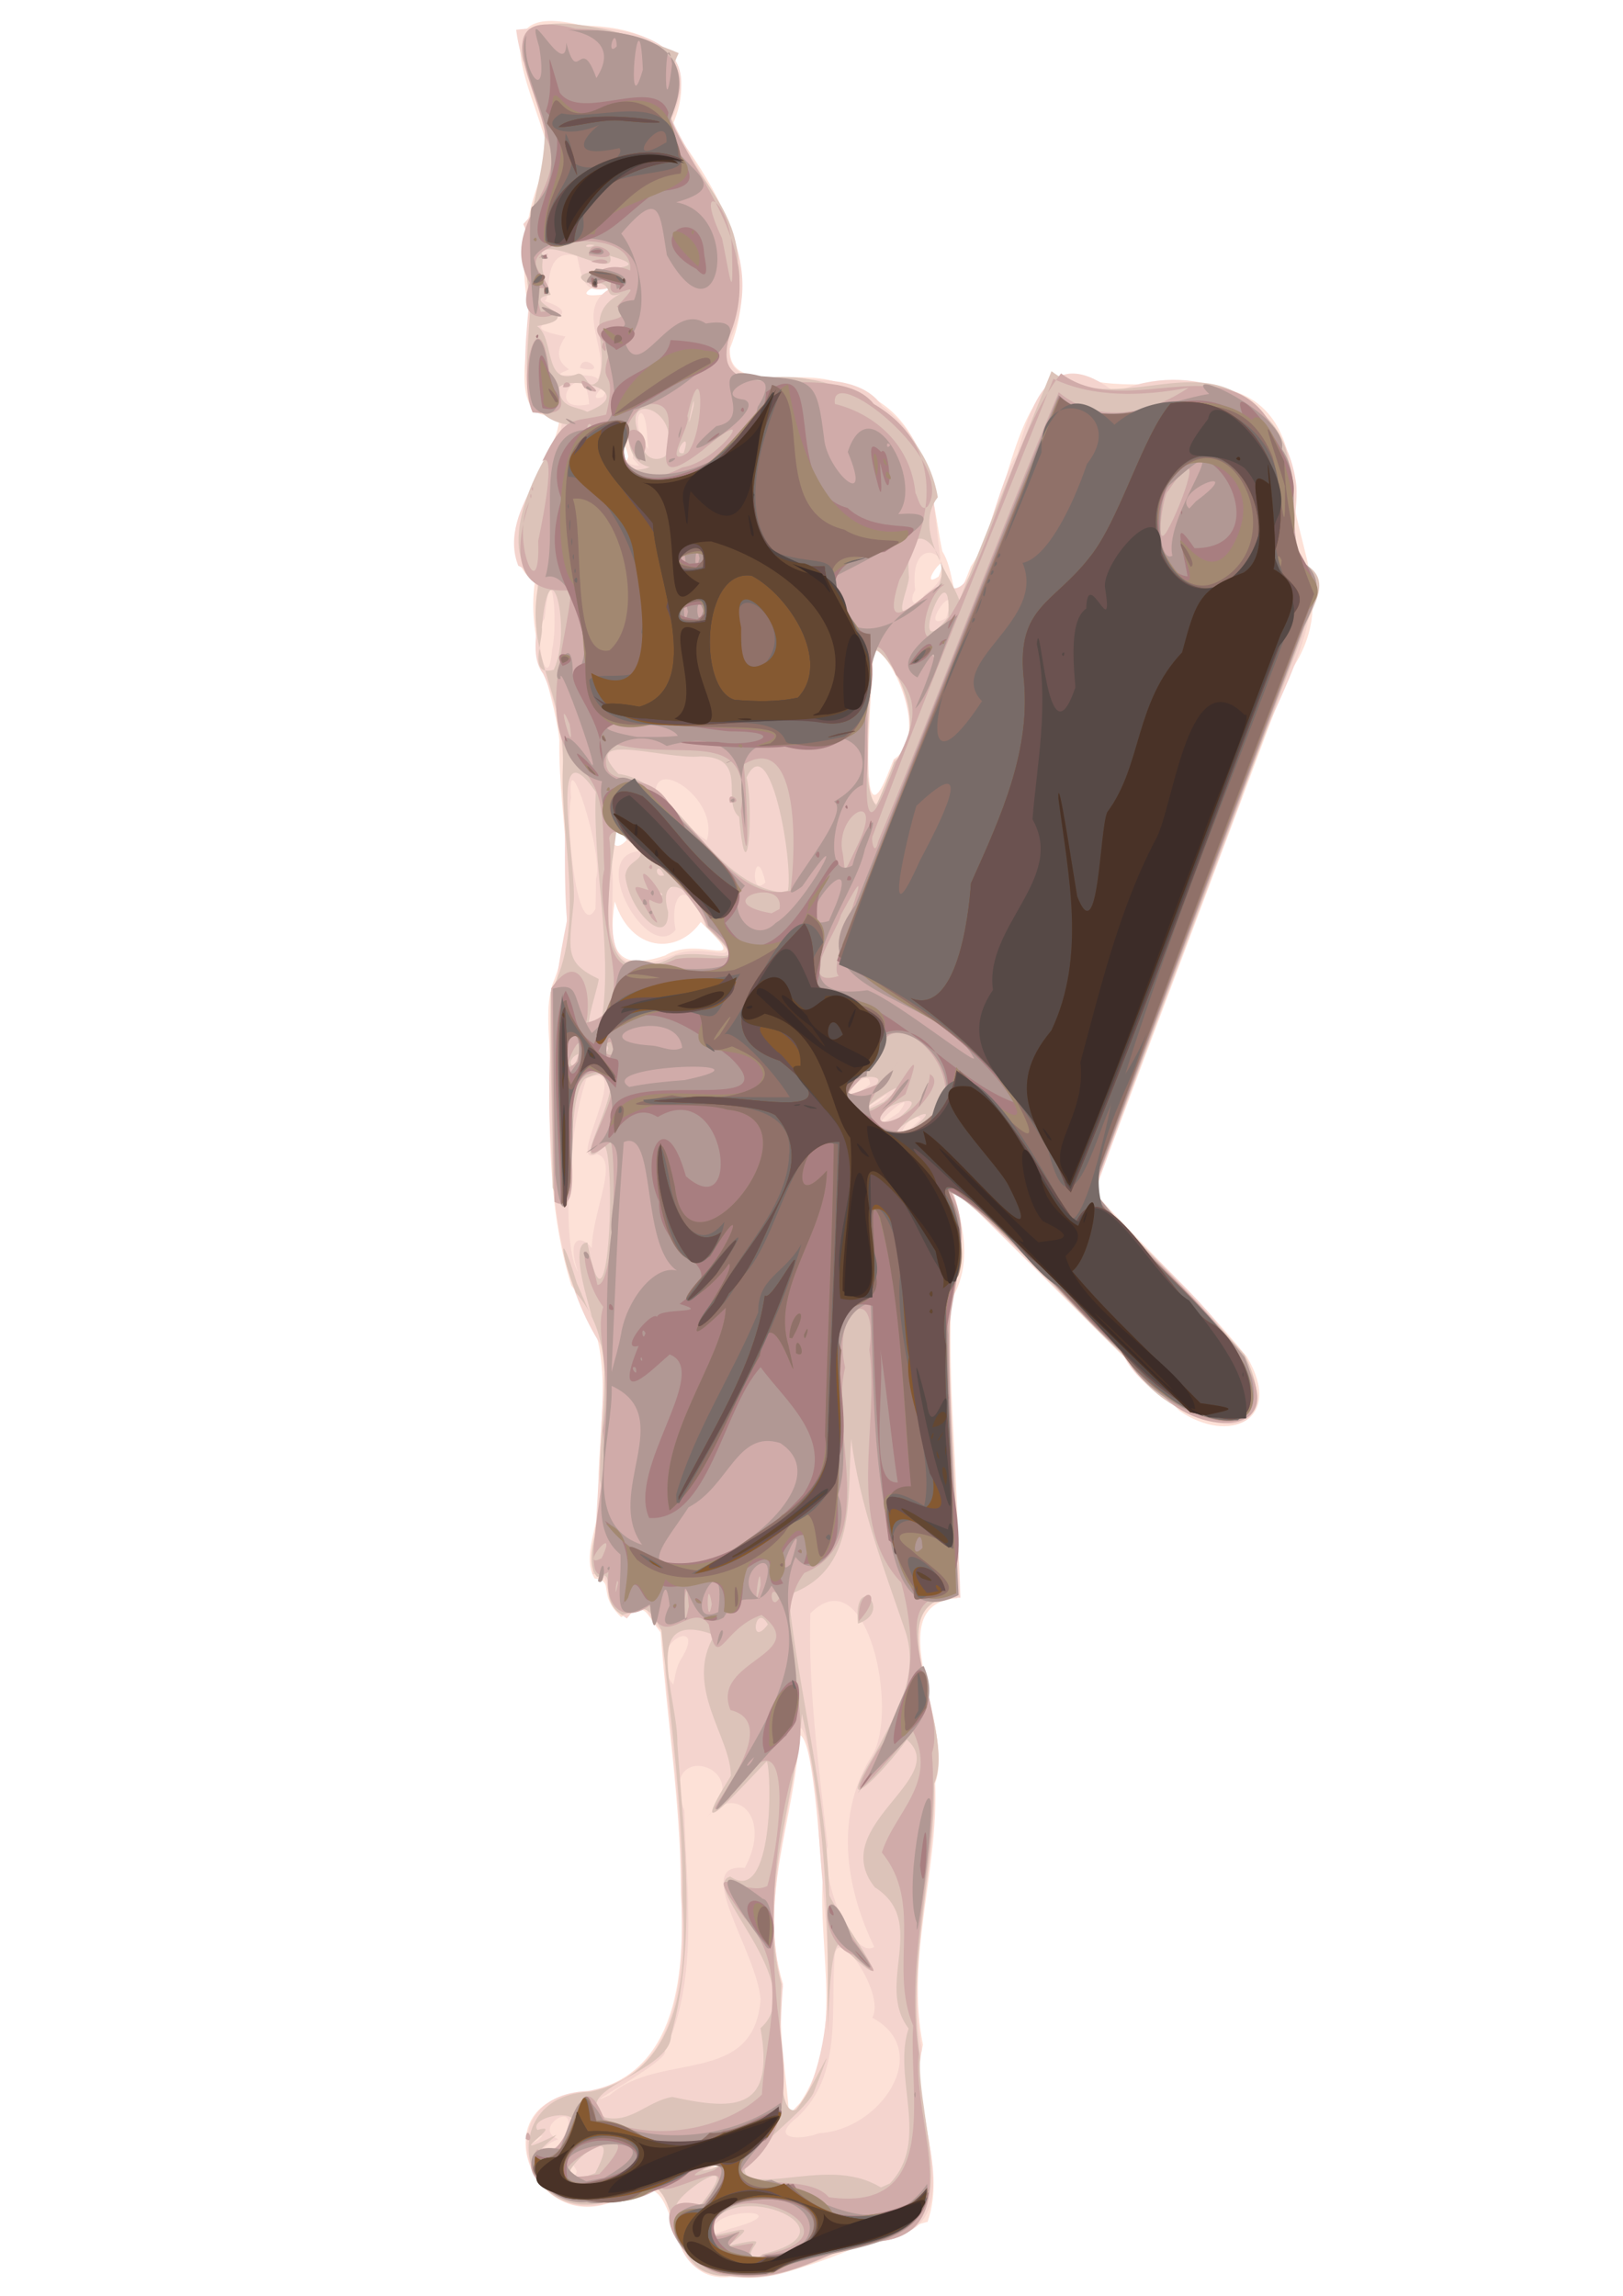 <?xml version="1.0" encoding="UTF-8" standalone="no"?>
<svg
   viewBox="0 0 261.943 370.56"
   height="370.56"
   width="261.943"
   id="svg64"
   version="1.1"
   sodipodi:docname="optPawn.svg"
   inkscape:version="1.2 (1:1.2+202206011327+fc4e4096c5)"
   xmlns:inkscape="http://www.inkscape.org/namespaces/inkscape"
   xmlns:sodipodi="http://sodipodi.sourceforge.net/DTD/sodipodi-0.dtd"
   xmlns="http://www.w3.org/2000/svg"
   xmlns:svg="http://www.w3.org/2000/svg"
   xmlns:rdf="http://www.w3.org/1999/02/22-rdf-syntax-ns#"
   xmlns:cc="http://creativecommons.org/ns#"
   xmlns:dc="http://purl.org/dc/elements/1.1/">
  <sodipodi:namedview
     pagecolor="#ffffff"
     bordercolor="#666666"
     borderopacity="1"
     objecttolerance="10"
     gridtolerance="10"
     guidetolerance="10"
     inkscape:pageopacity="0"
     inkscape:pageshadow="2"
     inkscape:window-width="1920"
     inkscape:window-height="1028"
     id="namedview33"
     showgrid="false"
     inkscape:zoom="2.2668394"
     inkscape:cx="207.11657"
     inkscape:cy="187.48571"
     inkscape:window-x="0"
     inkscape:window-y="0"
     inkscape:window-maximized="1"
     inkscape:current-layer="svg64"
     inkscape:showpageshadow="2"
     inkscape:pagecheckerboard="0"
     inkscape:deskcolor="#d1d1d1" />
  <defs
     id="defs68" />
  <g
     id="g35"
     transform="translate(-16.775,2.178)">
    <path
       style="display:inline;fill:#fde1d7;stroke-width:0.274"
       d="m 134.745,365.337 c -12.941,1.307 -6.255,-20.778 -18.58,-12.367 -13.303,6.036 -21.812,-15.635 -6.024,-17.279 16.705,-2.245 17.176,-20.46 16.533,-33.562 -0.138,-13.674 -2.299,-27.215 -3.287,-40.833 -3.049,-3.971 -1.98,-4.489 -6.362,-2.458 -4.002,-3.836 -0.863,-5.721 -4.294,-6.243 -2.519,-4.272 2,-10.537 0.639,-15.842 0.222,-11.294 2.945,-22.244 -4.377,-31.434 -3.401,-10.938 -3.582,-21.975 -3.526,-33.81 0.361,-4.799 -0.896,-10.286 0.426,-14.676 5.07,-12.183 0.901,-26.586 1.165,-39.642 -1.163,-9.341 -5.25,-15.862 -3.981,-25.32 -8.975,-7.001 4.879,-20.986 3.894,-27.29 -7.92,2.275 -5.283,-10.273 -4.547,-15.3 -2.232,-9.079 -0.827,-18.693 3.024,-25.843 -1.254,-9.171 -12.613,-25.974 5.304,-21.487 10.521,0.077 19.693,4.609 14.428,16.381 7.383,9.911 14.895,22.145 9.405,35.719 -0.438,8.131 13.336,2.09 19.251,6.5 13.002,3.585 13.17,17.359 15.022,26.258 2.492,3.836 1.121,11.693 4.604,2.44 6.279,-8.867 6.528,-29.929 16.919,-30.688 11.637,4.331 30.843,-5.208 34.577,13.933 -0.075,12.987 8.488,22.008 -0.232,34.16 -10.389,27.891 -20.946,55.72 -31.356,83.604 8.081,8.972 17.04,17.195 24.651,26.565 6.096,10.353 -2.951,14.184 -10.856,8.732 -12.605,-11.957 -24.649,-24.49 -37.165,-36.538 2.274,5.714 3.853,12.876 0.321,18.536 -0.751,16.015 1.703,32.688 0.961,48.242 -13.014,0.932 -0.286,20.591 -3.577,29.874 0.574,14.143 -4.795,28.152 -1.969,42.212 -2.417,9.603 4.059,18.822 0.751,28.563 -10.263,2.669 -20.6,9.627 -31.742,8.893 z m -1.319,-18.396 c -1.107,-0.265 -2.487,1.46 0,0 z m 12.416,-9.627 c 7.255,-10.552 2.981,-24.3 3.717,-36.288 -0.641,-6.121 -1.582,-22.801 -3.762,-23.15 -0.686,13.416 -6.851,26.802 -2.642,40.185 -1.133,6.734 0.718,15.491 0.945,21.082 l 1.742,-1.829 z m -21.729,-185.262 c 5.584,-3.487 14.48,3.119 5.759,-5.401 -3.76,5.373 -11.291,4.84 -13.875,-3.337 -1.109,7.437 -0.017,11.515 8.115,8.737 z m -6.189,-18.646 c -2.912,-7.122 -3.745,4.137 0,0 z m 43.09,-13.019 c 6.475,-4.196 -1.509,-18.989 -3.285,-17.41 -0.123,5.936 -2.93,33.577 2.679,18.92 z m 7.251,-29.507 c 2.44,-5.849 -3.796,2.558 0,0 z M 118.179,71.52 c -1.182,-4.921 -0.792,2.798 0,0 z M 114.583,45.275 c 2.939,-4.091 -8.396,1.306 -2e-5,0 z"
       id="path65"
       inkscape:connector-curvature="0" />
    <path
       style="display:inline;fill:#f4d4ce;stroke-width:0.274"
       d="m 133.44,364.957 c -12.04,0.462 -4.439,-20.818 -16.879,-12.153 -14.661,6.359 -22.016,-16.712 -4.878,-17.476 15.419,-2.721 15.592,-19.891 14.995,-32.251 0.187,-14.104 -2.266,-28.045 -3.112,-42.093 -3.01,-2.416 -2.085,-6.371 -5.623,-1.92 -5.099,-3.497 -1.396,-7.159 -5.542,-7.154 0.887,-10.973 1.344,-24.034 2.132,-35.847 -6.398,-9.099 -8.42,-21.289 -8.791,-32.561 -0.868,-12.858 -0.01,-24.988 2.547,-37.097 -1.127,-13.02 1.396,-28.629 -3.842,-39.817 -3.77,-4.937 2.954,-14.394 -4.025,-17.448 -3.659,-9.27 8.563,-18.907 6.827,-24.12 -11.121,-1.111 -1.745,-21.735 -6.023,-31.038 9.296,-9.419 0.191,-20.423 -1.144,-31.354 10.231,-1.202 32.709,-1.767 25.092,14.404 4.745,10.627 15.668,21.174 9.665,35.11 -3.336,12.847 18.088,1.805 24.349,11.279 10.602,7.743 7.334,19.781 10.448,28.963 4.831,3.403 7.461,-15.642 11.273,-21.171 2.525,-9.347 5.874,-17.829 15.833,-10.046 12.066,-5.436 26.98,0.228 29.131,14.126 0.855,4.625 -2.03,10.793 2.126,14.056 2.742,11.354 -7.958,25.078 -10.883,37.386 -7.871,21.188 -16.116,42.242 -23.686,63.539 7.774,9.944 19.203,17.567 24.92,28.745 5.885,16.603 -16.63,5.694 -20.215,-2.401 -9.43,-9.273 -18.812,-18.596 -28.216,-27.896 3.975,7.99 0.439,15.128 0.142,23.08 -0.143,14.662 1.219,29.293 1.72,43.915 -14.434,-0.553 -0.659,20.316 -4.224,29.137 0.535,14.67 -4.649,29.205 -1.993,43.788 -2.559,9.745 9.57,30.303 -7.542,30.453 -8.225,2.41 -15.446,8.138 -24.582,5.862 z m 4.937,-2.9 c -0.341,-1.081 -0.984,1.044 0,0 z m -3.664,-4.526 c 12.08,-3.204 -4.122,-3.803 -2.819,0.946 l 2.819,-0.946 z m -24.829,-9.246 c -1.963,-3.952 -1.231,3.637 0,0 z m 22.83,-0.792 c 3.246,-2.291 -4.29,1.267 0,0 z m -25.696,-3.495 c 5.144,-8.448 -5.065,-2.878 -0.134,-0.88 -2.783,0.891 -4.305,4.05 0.134,0.88 z m -3.396,-0.73 c 2.693,-2.423 -3.898,2.121 0,0 z m 45.37,-1.132 c 9.8,-0.469 18.612,-13.254 8.55,-18.647 2.306,-3.662 -6.101,-16.192 -6.103,-9.227 -0.575,8.68 1.156,18.615 -5.91,25.242 -4.915,3.838 0.67,3.756 3.463,2.633 z m -1.975,-6.209 c 6.05,-13.952 2.29,-30.186 1.781,-44.987 -0.773,-7.477 -3.185,-23.229 -3.765,-7.268 -1.869,11.49 -5.235,23.337 -1.913,34.799 -0.436,5.29 -0.931,20.311 1.625,20.219 l 1.167,-1.3 1.105,-1.464 z m -31.817,0.059 c 8.012,-7.103 23.259,-1.347 24.328,-15.442 -0.642,-7.876 -11.289,-22.167 -2.553,-21.22 4.574,-8.434 -1.675,-13.607 -6.003,-8.313 8.431,-8.153 -8.476,-12.898 -3.735,-0.928 0.239,12.82 2.452,26.823 -3.151,38.794 0.739,1.683 -15.399,10.098 -8.886,7.109 z m 42.67,-23.919 c -4.868,-10.064 -6.278,-21.502 -0.368,-30.876 4.436,-6.926 -0.709,-32.217 -9.941,-22.95 -0.381,11.802 1.373,25.099 2.797,37.497 -1.245,5.638 4.21,18.535 7.511,16.329 z M 126.697,265.602 c 4.657,-7.367 -6.571,-2.551 -1.255,4.158 0.303,-1.418 0.475,-2.873 1.255,-4.158 z m -16.623,-62.424 c -2.962,-8.41 3.959,-5.475 3.577,1.221 -4.621,-5.681 4.194,-18.962 -0.542,-20.309 -5.49,2.601 6.447,-15.837 -1.67,-12.184 -3.066,8.745 -4.037,27.042 -1.365,31.273 z M 165.38,178.44 c -1.32,-2 -5.976,5.866 0,0 z m -3.539,-1.042 c 4.228,-5.756 -8.336,5.827 0,0 z m -3.304,-1.72 c 5.172,-3.958 -6.148,3.562 0,0 z m -1.323,-2.838 c -0.069,-4.064 -7.739,5.841 0,0 z M 125.857,151.833 c 5.413,-2.017 12.569,2.987 4.762,-4.589 -3.41,-8.944 -5.838,-4.075 -4.8,0.651 -4.353,5.531 -14.314,-11.86 -5.957,-12.683 -5.352,-8.922 -4.417,-0.821 -4.212,4.502 0.14,8.23 -2.079,17.438 10.206,12.12 z m -12.903,-12.234 c 1.421,-3.137 -4.843,-23.154 -4.013,-12.996 -0.97,4.078 1.05,23.472 3.943,17.899 l 0.052,-2.239 0.018,-2.663 z m 12.669,1.136 c -1.021,-3.043 -1.704,1.987 0,0 z m 14.685,-0.49 c -1.618,-7.079 -2.824,2.888 0,0 z m -9.474,-6.769 c 2.128,-6.314 -8.184,-13.534 -8.256,-7.749 2.724,2.566 5.092,5.726 8.256,7.749 z m 30.282,-12.977 c 8.059,-4.354 -6.143,-28.89 -3.676,-12.232 -0.854,5.915 -1.512,31.408 3.676,12.232 z m -45.339,1.753 c -0.971,0.022 0.449,2.234 0,0 z m -9.894,-19.599 c 1.037,-4.377 -0.119,-16.046 -1.209,-5.007 -2.036,2.61 0.577,13.018 1.209,5.007 z m 63.602,-5.06 c 2.538,-7.77 -4.99,2.864 0,0 z m -3.481,-3.789 c 7.947,-5.27 -2.829,-11.793 -1.521,-0.711 -1.135,1.682 -0.06,3.39 1.521,0.711 z M 118.909,71.833 c 0.61,-9.946 -4.65,1.382 1.018,1.127 l -0.517,-0.573 -0.501,-0.554 z m 2.344,-3.148 c -0.338,-8.168 -3.37,-2.584 0.173,1.642 z m -9.396,-5.61 c -0.422,-8.756 -8.155,1.703 0,0 z m 2.246,-1.19 c 3.231,-5.037 -3.825,1.33 0,0 z m -0.828,-2.854 c 2.172,-4.973 -4.598,-11.966 3.023,-15.144 -5.264,2.024 -5.552,-0.853 -6.394,-4.767 -6.16,-1.622 -3.886,7.673 -5.368,7.234 9.465,3.227 -7.715,3.546 3.505,5.783 -1.664,2.428 -1.287,4.072 0.574,5.314 -4.733,1.866 3.724,0.113 4.66,1.58 z m -2.89,-1.82 c 0.338,-2.781 4.941,1.296 0,6e-6 z"
       id="path63"
       inkscape:connector-curvature="0" />
    <path
       style="display:inline;fill:#dcc3b9;stroke-width:0.274"
       d="m 134.674,365.177 c -13.492,0.778 -5.374,-21.99 -19.047,-12.221 -15.292,4.911 -19.149,-16.94 -3.589,-17.507 14.356,-2.882 15.747,-18.761 14.905,-30.783 0.116,-14.627 -1.922,-29.263 -3.425,-43.724 -2.571,-4.657 -2.604,-3.47 -6.342,-2.445 -4.118,-2.448 -0.585,-7.597 -4.009,-6.124 -2.816,-3.165 1.819,-10.428 0.465,-15.608 -0.24,-10.677 3.482,-21.721 -3.925,-30.326 -2.627,-6.681 -2.812,-11.231 0.163,-1.52 6.536,15.281 -2.817,-6.605 1.709,-6.531 3.402,18.476 4.607,-12.504 2.839,-15.557 -8.053,6.948 8.008,-16.336 -3.234,-10.897 -3.871,3.918 -0.608,29.674 -5.197,17.582 -0.039,-10.51 -0.462,-21.034 -0.34,-31.531 5.855,-10.924 1.485,-24.403 1.965,-36.337 0.57,-11.749 -6.31,-18.073 -3.881,-29.765 -7.999,-5.26 0.707,-21.325 4.855,-25.485 -9.476,-1.436 -6.161,-12.306 -6.221,-20.455 -3.336,-14.119 7.588,-24.73 -1.138,-38.293 -2.764,-11.183 19.177,-3.849 25.087,-1.252 -6.931,14.329 9.508,20.698 9.562,33.878 1.997,7.074 -8.053,20.896 5.048,18.482 11.276,-1.07 24.998,6.422 27.208,19.316 -4.109,5.258 2.155,12.773 3.481,16.653 4.941,-12.337 9.912,-24.661 14.87,-36.991 10.307,7.912 24.001,-4.111 33.29,6.272 8.485,6.05 3.543,17.712 7.485,24.812 5.227,2.793 0.574,7.614 -0.367,11.673 -11.265,29.953 -22.569,59.892 -33.784,89.864 8.202,8.69 16.691,17.124 24.533,26.143 8.5,17.059 -13.474,11.208 -18.035,1.499 -9.934,-9.049 -20.258,-21.657 -30.017,-28.531 5.227,8.011 -0.064,14.919 0.473,22.977 -0.233,14.328 1.474,28.884 1.143,42.976 -13.868,0.899 0.305,21.351 -3.673,30.303 0.013,14.742 -4.485,29.307 -2.257,44.016 -0.747,10.508 8.651,30.858 -9.688,29.947 -6.748,2.826 -13.241,6.637 -20.914,5.488 z m 5.155,-3.503 c 17.073,-3.997 -7.24,-13.519 -8.738,-2.918 4.488,-0.54 8.669,-2.751 3.158,1.591 8.549,-1.952 2.108,0.123 4.074,2.45 l 1.506,-1.123 z m -9.819,-8.152 c 9.669,-12.209 -12.934,4.755 0,0 z m 30.375,-3.265 c 6.599,-6.821 0.369,-17.173 3.034,-25.013 -5.485,-7.196 3.286,-17.234 -5.466,-22.805 -7.839,-9.896 12.464,-17.591 5.174,-23.82 -3.617,5.114 -12.256,13.912 -5.249,2.451 3.266,-6.253 7.413,-12.606 5.028,-19.93 -3.434,-10.067 -7.438,-20.436 -8.76,-31.1 -0.698,9.869 1.029,21.332 -10.146,25.185 1.756,16.232 6.148,32.136 6.624,48.547 2.726,5.439 13.222,19.071 1.601,7.815 -2.399,1.095 -1.566,26.604 -1.858,8.316 0.12,-15.221 -0.712,-30.579 -4.163,-45.437 -1.121,14.448 -7.313,29.046 -3.321,43.593 -0.168,5.49 -1.216,21.81 2.424,20.279 3.777,-5.105 7.23,-14.268 2.751,-2.653 -2.768,5.18 -20.125,15.334 -4.882,13.734 5.919,-0.643 11.068,-1.361 15.773,1.486 l 1.437,-0.647 z m -5.136,-90.369 c -0.808,-8.709 5.946,-2.001 0,0 z m -42.418,88.706 c 6.348,-11.948 -12.103,4.75 0,0 z m 18.774,-0.645 c 6.872,-2.881 -5.388,1.122 0,0 z m -26.079,-2.364 c 10.863,-8.858 -3.998,-6.641 -2.007,-3.965 5.04,-1.501 -6.907,5.626 3.087,0.78 -0.79,0.867 -5.123,3.908 -1.08,3.186 z m 19.762,-9.298 c 10.779,2.394 16.484,1.82 14.232,-11.102 8.216,-7.182 -10.188,-23.062 -4.882,-24.466 7.059,4.811 6.706,-17.031 5.884,-18.62 -4.479,4.683 -13.532,14.771 -5.794,2.375 0.042,-6.252 -7.68,-14.366 -2.638,-22.739 -12.389,-4.652 -5.803,10.391 -5.997,17.536 1.106,15.597 3.149,31.816 -1.006,47.095 -0.055,6.002 -16.919,8.704 -10.677,13.231 4.15,1.011 6.928,-2.673 10.877,-3.31 z m 15.421,-76.264 c -2.071,-3.781 -3.111,4.114 0,0 z M 163.342,180.58 c 8.962,-7.222 -6.55,1.241 0,0 z m -1.596,-2.249 c 7.836,-6.293 -8.487,-0.23 -1.738,1.217 z m -2.271,-2.683 c 7.977,-6.999 -10.177,5.391 0,0 z m -3.952,-0.93 c 9.224,-4.949 -6.089,-3.292 -1.227,0.55 z m -45.385,-6.797 c -2.434,1.064 -0.756,3.61 0,0 z m 4.787,-0.936 c -0.437,-1.471 -0.383,1.872 0,0 z m -0.981,-5.045 c 1.712,-11.118 -1.561,-24.506 -1.01,-36.292 -8.062,-11.605 -2.887,12.716 -3.592,18.093 -0.79,7.631 -1.379,9.518 4.063,12.095 -0.045,1.514 -3.925,12.066 0.539,6.104 z m 11.865,-9.86 c 5.986,-1.277 13.034,2.985 5,-4.635 -2.362,-7.324 -8.025,-8.862 -6.198,-2.411 0.069,5.896 -6.237,0.162 -6.926,-5.852 0.421,-3.691 6.152,-1.683 -1.37,-8.172 0.032,3.976 -6.675,29.871 9.494,21.069 z m -2.107,-9.847 c -0.64,-0.942 -0.79,0.523 0,0 z m 20.247,-0.665 c 0.857,-4.695 -2.876,-26.343 -6.681,-18.257 1.235,5.496 0.025,20.053 -1.21,6.345 -2.978,-2.49 1.773,-9.672 -6.227,-9.738 -5.611,0.603 -19.97,-4.358 -13.261,2.826 9.399,1.072 14.897,17.646 26.198,19.095 l 1.18,-0.27 z m -19.973,-2.457 c -1.285,-2.748 -1.854,0.577 0,0 z m 37.113,-18.219 c 6.011,-5.8 0.025,-17.026 -3.577,-18.616 0.219,7.627 -2.416,21.769 0.675,25.569 1.046,-2.284 1.96,-4.625 2.902,-6.953 z m -54.942,-14.969 c 3.038,-6.346 -0.619,-21.167 -1.911,-6.851 0.23,1.981 -2.34,8.079 1.911,6.851 z m 63.686,-8.5 c 0.674,-12.345 -7.256,9.069 0,0 z m -5.27,-2.147 c 10.491,-3.424 -2.127,-18.795 -1.114,-4.603 0.391,1.375 -3.311,8.665 1.114,4.603 z M 121.632,73.199 c -5.616,-1.18 -2.236,-11.648 -4.465,-0.922 0.734,1.677 3.062,1.527 4.465,0.922 z m 2.517,-1.739 c 3.394,-7.81 -8.566,-11.416 -3.592,-2.101 -0.111,2.176 1.898,3.194 3.592,2.101 z m 2.968,-0.512 c 1.476,-4.453 -2.276,0.529 0,0 z M 128.72,63.36 c 0.389,-3.736 -1.802,7.312 0,0 z m -17.177,0.94 c 8.391,-3.243 -2.403,-5.978 -4.545,-3.989 0.116,3.522 2.699,3.003 4.545,3.989 z m 1.745,-4.969 c 2.436,-5.964 -3.551,-11.338 5.036,-14.739 -5.466,2.743 -1.142,-1.829 -6.799,-1.081 -5.445,-2.959 13.886,-1.57 3.68,-4.385 1.325,4.022 -9.252,-2.92 -11.011,-0.581 0.56,2.724 -0.787,1.233 1.455,6.858 -5.879,0.95 6.754,3.583 -2.207,5.041 2.939,1.999 0.951,9.983 6.589,7.706 1.509,-0.222 1.423,3.046 3.256,1.181 z m -0.556,-21.922 c -1.811,-0.464 -1.814,0.808 0,0 z"
       id="path61"
       inkscape:connector-curvature="0" />
    <path
       style="display:inline;fill:#d0aba9;stroke-width:0.274"
       d="m 135.055,365.088 c -8.195,0.277 -15.69,-14.303 -4.963,-11.318 8.786,-10.385 -6.787,-0.323 -6.617,-3.101 -6.647,5.679 -25.539,1.292 -19.984,-5.912 6.098,3.474 6.119,-16.446 10.806,-4.917 8.022,3.902 19.723,1.625 25.447,-3.939 0.485,-9.531 4.894,-20.154 -2.795,-28.517 -7.82,-10.562 -0.169,-3.087 3.676,-5.15 2.502,-9.15 4.405,-30.819 -6.251,-14.039 -8.459,7.184 10.591,-11.826 0.298,-14.351 -3.341,-8.088 13.38,-8.894 5.02,-15.351 -6.471,2.182 -7.01,9.552 -8.533,1.529 -2.794,-4.026 -7.548,4.923 -9.487,-3.094 -3.665,2.767 -7.478,1.015 -6.689,-5.368 -5.562,3.532 0.404,-15.12 -0.924,-22.768 1.68,-9.447 -1.336,-15.659 0.078,-20.019 -4.116,-5.437 -3.584,-15.058 -0.944,-3.563 2.679,0.24 3.146,-19.038 2.177,-23.098 -10.143,8.323 8.103,-14.89 -3.933,-10.835 -5.773,3.693 1.065,23.712 -5.169,20.549 -0.292,-11.483 -0.426,-22.97 -0.52,-34.456 4.285,-6.369 6.752,-0.192 5.633,5.532 9.331,-1.83 0.851,-16.541 2.937,-24.769 -0.373,-5.742 0.481,-11.801 -3.293,-15.831 -8.261,-6.981 -2.751,-20.129 -2.083,-29.218 -9.891,0.824 -8.938,-7.552 -6.748,-14.217 -3.097,5.806 1.845,17.787 1.441,6.272 1.809,-8.552 2.341,-14.333 0.654,-12.857 3.855,-7.879 4.789,-6.137 10.311,-7.533 2.043,-8.478 -1.645,-3.747 0.743,-10.597 -6.958,-6.36 5.105,-3.316 1.003,-6.856 6.063,-6.399 -2.557,1.196 -0.805,-4.492 -7.512,3.455 -2.434,-3.898 2.937,-1.317 0.684,-7.493 -19.026,-5.142 -14.594,0.358 4.209,6.387 -2.272,-1.727 0.17,6.305 6.813,-0.593 -5.104,4.355 -1.776,-4.696 -5.356,-9.366 6.804,-15.542 2.585,-23.537 -1.069,-7.774 -10.367,-21.388 4.788,-17.458 9.043,0.222 21.143,2.636 15.267,14.442 4.676,10.614 15.165,21.25 9.674,34.895 -4.382,13.432 16.905,3.266 23.2,11.227 11.671,6.904 9.63,18.63 4.145,28.382 -3.777,11.74 5.343,0.227 7.263,0.785 -3.823,2.137 -5.061,14.553 1.128,4.741 7.2,-11.962 10.036,-28.906 17.692,-38.835 10.924,8.239 28.569,-6.176 35.139,10.854 3.634,8.491 1.165,18.961 5.738,25.511 -11.755,32.024 -24.188,63.802 -35.759,95.891 7.823,9.527 18.325,17.405 24.779,27.722 7.413,12.967 -10.433,11.105 -14.678,3.224 -11.305,-10.461 -22.507,-23.181 -33.718,-32.439 4.953,7.647 0.938,15.757 0.427,23.709 0.044,14.25 1.033,28.484 1.413,42.696 -13.761,-0.791 -1.51,17.632 -4.173,25.516 1.244,16.283 -4.56,32.319 -2.117,48.52 -1.332,10.661 9.283,31.455 -9.593,30.33 -6.568,2.773 -12.952,6.584 -20.427,5.46 z m 4.966,-3.303 c 18.123,-3.414 -7.09,-15.027 -9.098,-2.988 5.178,0.189 6.838,-2.604 3.362,1.722 6.388,-0.777 3.446,-1.368 3.124,2.318 l 0.768,0.059 1.843,-1.111 z m 10.523,-9.307 c 18.147,2.523 12.836,-16.788 13.61,-27.69 -3.956,-9.442 1.735,-19.707 -5.056,-27.952 2.16,-6.669 9.059,-11.18 5.032,-19.587 -4.18,4.759 -13.199,16.02 -5.767,3.282 6.106,-8.135 6.438,-17.743 3.857,-27.275 -9.062,-9.572 -3.446,-25.409 -5.135,-37.557 1.566,-11.166 -6.101,-6.916 -3.916,2.874 -2.541,10.332 5.558,28.252 -6.595,33.148 -6.456,8.583 2.672,21.962 -1.996,32.556 -3.251,12.426 -3.524,25.115 -2.345,37.655 1.203,9.669 2.992,20.095 -5.574,26.212 -0.271,3.301 10.559,0.401 13.887,4.335 z m 3.972,-39.11 c -6.209,-1.934 -4.753,-14.727 -0.897,-3.871 1.935,3.007 7.719,10.387 0.897,3.871 z m 0.87,-53.888 c -0.355,-6.158 4.709,-5.098 0,0 z m -41.889,89.258 c 11.998,-12.816 -16.665,3.106 0,0 z m 18.548,-0.627 c 6.443,-4.694 -9.589,3.347 0,0 z m -4.098,-90.999 c -0.54,-8.232 -1.338,6.967 0,0 z m 3.71,-0.365 c -0.91,-5.439 -0.847,4.71 0,0 z m 10.971,-1.113 c -1.96,-3.022 -1.535,2.832 0,0 z m -3.1,-1.942 c -0.022,-5.322 -1.447,6.353 0,0 z m -22.996,-0.39 c -0.239,-1.638 -0.778,3.972 0,0 z m -2.649,-3.977 c 3.012,-6.385 -4.07,2.158 0,0 z m 50.315,-69.222 c 12.124,-3.905 -0.272,-20.07 -4.807,-14.395 -0.53,5.747 -12.263,11.788 -0.416,6.904 9.293,-11.45 -9.427,10.763 1.15,2.745 2.932,-3.969 6.017,-9.98 2.787,-0.913 -10.9,7.353 3.448,5.168 3.942,-3.243 4.232,2.294 -12.142,13.399 -2.656,8.901 z m -54.278,-10.987 c 2.075,-8.369 -4.066,4.252 0,0 z m 5.415,-3.134 c -3.473,0.842 1.817,4.296 0,0 z m 36.834,-10.631 c -2.426,-1.549 7.9,-23.966 0.318,-9.843 -0.425,2.335 -7.448,12.036 -0.318,9.843 z m -26.287,-2.742 c 6.007,-0.945 13.082,2.244 5.173,-5.149 -2.316,-5.061 -14.89,-19.187 -15.962,-14.375 1.354,8.266 -5,26.552 10.789,19.524 z m -3.896,-6.563 c -3.122,-5.342 -3.725,-5.613 -0.538,-4.542 -3.866,-7.996 6.511,5.043 0.167,1.535 -0.636,0.875 2.711,5.415 0.371,3.008 z m -0.477,-8.201 c 0.52,-1.381 0.852,0.995 0,0 z m 21.079,6.702 c 0.918,-5.49 -11.862,-1.152 -1.287,0.693 z m 1.771,-2.95 c 0.882,-6.321 1.54,-25.877 -7.564,-20.389 0.621,5.303 1.08,21.69 -0.436,7.512 2.008,-14.246 -10.179,-7.62 -21.207,-11.051 -3.078,9.742 6.84,2.298 10.334,11.369 5.675,4.245 10.777,14.388 18.873,12.559 z M 134.583,127.36 c -0.653,-2.261 2.645,0.159 0,0 z m 20.423,7.244 c 4.717,-9.446 -3,-5.929 -2.358,0.242 0.768,3.427 -0.265,5.271 2.358,-0.242 z m 3.493,-0.958 c 10.007,-24.042 19.041,-48.532 29.148,-72.499 6.595,5.463 14.973,3.294 20.959,-0.747 -7.509,1.425 -15.377,1.629 -21.817,-1.434 -9.793,24.531 -19.921,48.966 -29.14,73.709 -0.392,0.441 0.246,3.73 0.851,0.971 z m 2.925,-12.861 c 2.454,-4.802 4.418,-9.613 -0.029,-14.025 -6.327,-14.693 -4.095,11.055 -4.722,16.285 -0.32,11.601 2.539,3.36 4.751,-2.26 z m -52.713,-6.079 c -2.575,-6.082 1.124,7.054 0,0 z m 59.152,-11.332 c -0.952,-0.473 -0.453,1.281 0,0 z m 37.388,-20.059 c 2.252,-3.968 6.59,-15.959 0.01,-6.181 -0.723,0.289 -2.264,10.348 -0.01,6.181 z M 166.523,79.526 c 4.69,-7.449 -15.949,-23.5 -15,-16.506 6.426,1.599 12.275,6.59 13.009,14.452 0.304,0.186 0.746,3.258 1.99,2.054 z m -39.612,-6.269 c 5.879,-0.833 13.149,-11.287 3.251,-2.752 -12.41,9.616 0.248,-9.533 -9.453,-7.293 -5.667,4.236 -5.002,15.871 6.203,10.045 z m -6.977,-0.979 c -5.516,-8.113 4.042,-5.349 0,0 z m 7.852,-1.391 c 2.889,-3.764 2.487,-17.104 -0.089,-5.881 0.825,1.129 -4.339,8.776 0.089,5.881 z m -15.447,-3.992 c -0.53,-1.878 -1.445,1.13 0,0 z m 6.65,-20.249 c -0.907,-1 -0.86,1.531 0,0 z m 15.915,-8.417 c -0.089,-7.783 -6.396,-12.117 -1.607,-1.961 1.134,5.236 1.911,11.821 1.607,1.961 z M 101.609,343.051 c 0.195,-2.72 1.592,1.159 0,0 z m 0.743,-265.154 c 0.24,-1.236 0.24,1.236 0,0 z m 0.253,-1.257 c 0.396,-0.731 0.122,1.183 0,0 z m 0.128,-12.251 c -2.624,-5.899 1.103,-19.222 2.665,-6.827 1.886,4.631 4.193,7.601 -2.665,6.827 z m 8.373,-3.946 c -2.362,-3.506 5.208,2.393 0,0 z m -3.46,-0.118 c 0.222,-1.867 2.489,0.195 0,0 z m 6.277,-6.439 c 0.341,-2.614 1.249,2.139 0,0 z m -1.74,-13.84 c 2.712,-1.224 4.229,1.155 0,0 z m -8.371,-0.557 c 3.388,-1.419 -0.47,-0.243 0,0 z m 8.012,-0.452 c -0.116,-3.95 7.636,1.564 0,0 z"
       id="path59"
       inkscape:connector-curvature="0" />
    <path
       style="display:inline;fill:#b19894;stroke-width:0.274"
       d="m 133.907,364.804 c -8.156,-1.736 -12.231,-10.595 -3.368,-11.25 10.314,-14.764 -11.916,1.722 -19.048,-0.288 -8.07,0.636 -13.063,-10.198 -4.323,-8.557 2.704,-7.36 3.438,-10.917 6.937,-4.728 9.039,4.302 21.034,2.844 28.685,-2.746 1.596,4.777 -14.388,14.304 -1.501,12.462 8.137,3.374 18.129,10.553 25.143,0.631 0.771,11.759 -17.729,9.805 -25.851,14.597 -2.219,0.118 -4.469,0.244 -6.674,-0.121 z m 6.4,-3.001 c 11.472,-0.394 8.114,-10.968 -2.523,-8.713 -6.041,0.403 -10.437,9.389 -1.576,4.879 -5.497,3.654 2.49,1.901 2.298,5.017 l 1.802,-1.182 z m -25.989,-12.47 c 15.946,-8.969 -15.748,-5.375 -2.932,0.578 l 2.932,-0.578 z m 50.032,-13.47 c 0.299,-1.303 0.161,1.652 0,0 z M 154.298,312.96 c -6.44,-4.031 -3.913,-13.925 0.05,-1.997 2.714,3.376 4.921,7.057 -0.051,1.997 z m -14.217,-1.44 c -4.284,-5.572 -10.691,-15.3 -0.195,-7.199 1.973,0.033 2.238,11.02 0.195,7.199 z m 24.677,-3.292 c -2.151,-5.398 1.265,-23.221 2.233,-19.701 0.39,4.528 -2.327,23.798 -2.267,20.345 z m -31.615,-20.022 c 5.692,-10.107 16.007,-23.573 8.152,-34.442 -2.558,4.608 -4.48,-0.459 -7.726,5.138 -5.775,3.501 -6.655,-12.394 -6.236,0.435 2.287,-1.983 -5.643,4.023 -2.482,-2.363 -1.132,-9.406 -2.125,10.79 -3.173,-0.189 -6.545,3.878 -4.562,-1.254 -4.757,-8.051 -4.907,-4.047 -2.498,-11.292 -2.714,-17.037 1.271,-12.125 -0.274,-23.318 1.269,-34.975 -0.575,-4.511 4.485,-19.652 -4.117,-12.833 8.622,-3.676 2.056,-21.715 -2.454,-8.535 0.985,4.72 -0.673,27.185 -2.519,11.954 -0.261,-9.97 -0.284,-19.944 -0.376,-29.916 4.769,-1.221 2.766,1.703 6.276,7.178 6.917,-5.797 0.298,-15.064 11.991,-10.565 6.142,0.581 16.408,0.717 6.839,-6.763 -2.558,-9.553 -19.111,-13.415 -17.186,-23.322 -6.777,-1.361 -8.512,-12.851 -1.913,-3.119 2.356,4.149 -5.21,-17.324 -4.763,-13.42 -2.033,0.874 1.99,-9.22 1.966,-0.686 4.556,-2.428 0.141,-17.332 -4.43,-15.702 2.388,-8.228 -2.593,-23.854 7.03,-23.809 9.108,-0.86 -0.3,-16.982 3.539,-16.433 6.161,0.328 -2.885,-3.933 3.755,-4.492 4.266,-11.692 -13.187,-11.894 -16.172,-6.873 0.386,3.12 4.054,7.825 0.98,3.871 -1.029,16.679 -2.194,-11.57 -1.279,-12.031 8.673,-7.282 -3.749,-22.158 -0.907,-27.717 -0.92,5.862 3.692,11.796 2.069,1.896 -2.691,-8.799 4.371,5.968 4.364,-0.669 1.912,7.199 2.238,-1.679 4.853,5.686 6.198,-9.455 -13.592,-7.679 0.184,-7.69 9.565,0.757 16.182,3.718 11.765,14.369 -2.418,6.927 12.475,10.157 0.925,13.368 10.831,1.91 7.099,23.937 -1.491,8.541 -1.136,-6.857 -1.028,-10.946 -7.366,-3.484 3.135,4.03 5.164,13.586 0.604,17.584 2.419,6.871 7.35,-6.924 13.05,-3.069 11.079,-1.855 -3.926,12.198 -11.635,13.904 -9.485,16.324 18.064,11.439 20,-0.444 5.546,-8.598 -9.011,-1.906 -2.179,-1.17 4.65,1.696 -15.268,13.566 -4.492,4.274 7.279,-1.282 -3.536,-10.803 7.22,-8.062 8.543,0.632 9.023,0.763 10.187,10.137 0.478,5.116 7.995,12.066 3.805,2.084 3.543,-10.818 12.445,4.681 8.145,10.04 13.22,-1.043 -9.744,9.654 -10.6,10.285 0.327,11.683 9.164,9.065 15.386,3.297 -12.382,5.288 -9.382,18.495 -10.472,30.133 -4.788,1.493 -6.741,15.807 -1.707,13.004 1.268,-4.963 5.417,-11.392 2.021,-2.676 -1.642,8.247 -16.032,25.162 0.392,22.806 4.537,1.607 18.853,13.176 17.052,10.689 -5.75,-10.084 -29.63,-10.268 -18.975,-24.444 10.897,-27.439 21.584,-55.001 32.783,-82.295 6.905,6.375 17.774,0.711 24.307,-0.184 -5.314,-5.041 12.874,3.329 11.74,8.888 3.537,5.316 0.73,12.097 2.338,17.542 5.025,2.754 3.277,6.926 1.163,11.176 -11.36,30.263 -22.862,60.473 -34.01,90.815 7.295,9.656 16.866,17.551 24.472,27.028 7.495,17.797 -14.994,9.006 -19.435,-0.512 -9.267,-7.812 -20.547,-23.186 -28.691,-26.372 5.624,8.137 -0.795,14.978 0.291,23.259 0.067,14.043 1.023,28.118 1.69,42.051 -9.96,4.936 -10.826,-7.979 -12.131,-15.247 -1.756,-10.554 -1.651,-21.329 -2.056,-32.001 -9.534,3.001 -1.962,21.841 -5.322,31.083 2.456,5.008 -2.769,15.252 -6.813,10.002 -3.864,8.687 3.165,20.092 -1.47,28.831 -2.176,1.301 -14.501,17.004 -10.554,10.245 z m 5.332,-6.77 c -2.096,1.939 -0.741,1.782 0,0 z m -5.789,-23.404 c 1.635,-12.624 -6.695,2.973 0,0 z m 6.669,-2.133 c 4.984,-11.074 -5.79,-3.46 0,0 z m 5.022,-5.605 c 3.458,-10.723 -3.429,3.31 0,0 z m -13.635,-0.391 c 7.688,-2.459 20.371,-13.69 11.955,-19.158 -6.984,-2.206 -8.291,7.007 -14.803,10.372 -3.557,5.613 -9.901,11.855 2.848,8.785 z m -10.331,-2.737 c -6.196,-8.483 5.797,-20.719 -4.924,-25.649 0.362,7.954 -5.401,22.325 4.924,25.649 z M 117.017,213.12 c 0.875,-5.371 5.305,-11.162 9.005,-10.217 -5.953,-4.031 -3.197,-23.133 -8.575,-20.736 -1.034,12.355 -1.394,24.745 -1.974,37.124 0.545,-2.049 1.17,-4.082 1.545,-6.171 z m 47.109,-32.742 c 15.223,-6.399 -6.279,-26.3 -7.488,-8.843 -8.804,1.984 2.169,6.527 4.29,-0.998 -6.655,4.864 -4.242,11.009 3.198,9.841 z m -3.639,-4.869 c 3.005,-4.599 4.471,-4.66 0.707,-0.198 l -2.212,1.776 z m 5.147,-1.06 c 2.969,-6.621 -2.164,6.868 0,0 z m -38.365,-2.29 c 16.364,-3.41 -14.79,-2.597 -8.94,1.112 2.946,-0.602 5.946,-0.885 8.94,-1.112 z m -17.156,-3.02 c 0.921,-7.518 -3.385,-3.694 -1.234,1.741 l 1.234,-1.741 z m 5.636,-1.946 c -1.015,-6.337 -1.885,5.878 0,0 z m 11.134,-0.258 c -0.97,-7.285 -17.727,-1.122 -4.826,-0.339 1.565,0.152 3.256,1.153 4.826,0.339 z m 15.114,-20.16 c 4.882,-2.869 13.009,-18.589 4.246,-5.876 -6.999,5.12 8.58,-11.658 5.133,-13.697 9.19,-5.108 3.284,-14.325 -5.819,-8.714 -10.927,-3.104 -9.337,5.604 -8.538,13.121 0.155,-9.187 -1.007,-16.675 -12.631,-13.378 -5.966,-3.867 -14.093,2.53 -8.091,5.334 3.835,-2.16 14.664,11.761 20.717,17.224 -3.544,3.488 1.179,9.865 4.984,5.985 z m -7.323,-19.78 c 1.054,-0.983 0.703,1.016 0,0 z m -0.674,-6.015 c 2.02,-0.76 -0.241,-0.117 0,0 z m 17.683,22.877 c 4.547,-11.515 -9.134,5.072 -1.125,2.62 z m -25.511,-27.263 c -2.023,-3.326 -19.907,-2.184 -6.608,0.178 2.202,0.004 4.414,0.069 6.608,-0.178 z m 1.646,-20.044 c -0.907,-4.143 -0.83,3.821 0,0 z m 2.469,-0.166 c -1.378,-3.798 -1.192,3.866 0,0 z m -2.851,-7.673 c -0.372,-4.788 -1.352,2.079 0,0 z m 2.25,-0.753 c -0.734,-3.887 -1.037,3.963 0,0 z m 76.303,-0.424 c -1.572,-6.806 11.985,-22.654 -0.516,-11.349 -2.157,2.592 -1.867,12.613 0.516,11.349 z m 3.807,-8.794 c 8.795,-6.521 -4.209,-1.646 -1.082,1.166 z m -49.339,-9.069 c -0.701,-0.984 -0.701,0.984 0,0 z M 125.246,8.16 c -1.171,-7.909 -1.459,12.355 0,0 z m -4.716,0.891 c -0.647,-14.44 -2.924,10.288 0,0 z m -4.215,-3.75 c -0.153,-3.818 -1.883,1.963 0,0 z M 155.182,287.297 c 3.973,-5.248 7.733,-19.931 10.672,-20.558 4.046,9.246 -6.513,13.765 -10.672,20.558 z m -22.702,-23.855 c 0.553,-4.101 1.862,-2.415 0,0 z m -19.2,-10.421 c 1.141,-6.208 1.436,1.336 0,0 z m 1.509,-2.048 c 0.676,-0.977 0.332,1.003 0,0 z m -3.52,-50.103 c -1.009,-1.863 1.124,-0.722 0.415,0.176 z m 10.24,-55.771 c 0.701,-0.984 0.701,0.984 0,0 z m -0.96,-1.371 c -0.09,-2.078 1.494,0.851 0,0 z m 1.234,-1.783 c 0.68,-1.445 0.68,1.445 0,0 z m 42.712,-29.75 c 2.492,-5.603 5.14,-13.448 0.351,-5.023 -5.97,-3.29 7.825,-10.679 6.51,-10.148 -2.19,4.518 -4.378,12.808 -6.861,15.172 z m 3.368,-19.401 c 3.084,-2.817 -2.238,2.727 0,0 z M 119.665,71.87 c -1.268,-1.128 0.363,-6.359 1.296,0.421 z m 5.188,0.097 c 2.395,-0.878 -0.874,1.418 0,0 z m 1.47,-4.082 c 1.155,-3.662 -0.211,2.509 0,0 z m -17.499,-1.827 c -2.608,-1.925 2.81,1.009 0,0 z m -6.047,-2.767 c -2.029,-5.551 0.867,-17.588 2.547,-5.554 3.795,3.605 0.725,9.569 -2.547,5.554 z m 8.615,-2.774 c -0.122,-1.229 2.074,1.366 0,0 z m -5.723,-11.876 c -5.234,-3.457 5.743,1.447 0,0 z m 10.663,-4.195 c -0.37,-4.067 -7.954,1.896 -3.355,-3.269 5.146,0.45 6.136,2.615 3.355,3.269 z m -12.035,-4.857 c -0.958,-1.515 2.387,0.289 0,0 z m 7.475,-0.913 c 1.776,-2.351 4.432,1.19 0,0 z"
       id="path57"
       inkscape:connector-curvature="0" />
    <path
       style="display:inline;fill:#a87e80;stroke-width:0.274"
       d="m 134.4,364.796 c -7.086,-0.295 -13.179,-10.985 -4.619,-10.153 5.454,-4.361 5.67,-12.464 -2.34,-5.745 -6.759,5.605 -27.571,5.46 -24.061,-3.283 6.574,3.696 6.821,-17.897 9.66,-5.522 8.262,1.617 11.951,7.113 20.49,1.662 5.158,-0.543 13.66,-8.152 6.88,1.424 -7.961,4.288 -2.971,8.95 4.409,7.135 5.155,8.504 17.75,4.61 21.823,1.355 -1.236,10.12 -17.499,7.8 -25.038,13.006 -2.385,0.257 -4.814,0.482 -7.203,0.12 z m 6.034,-2.876 c 8.347,-0.135 11.617,-8.16 1.016,-9.099 -12.968,-0.554 -11.527,8.902 -2.271,10.043 z m -26.175,-12.472 c 15.489,-4.577 -8.241,-11.097 -5.892,0.013 1.684,1.393 4.083,0.381 5.892,-0.013 z m 41.448,-35.537 c -3.415,-4.197 4.397,4.422 0,0 z m -15.884,-3.06 c -7.283,-9.169 4.423,-7.841 1.281,1.509 l -1.281,-1.509 z m 11.078,-2.005 c 0.24,-1.236 0.24,1.236 0,0 z m -0.192,-2.28 c -0.728,-3.316 1.673,1.859 0,0 z m 14.561,-7.615 c 1.651,-15.769 1.064,9.282 0,0 z m -9.749,-12.193 c 1.319,-2.926 3.636,-4.378 0,0 z m -15.363,-6.293 c -2.051,-4.849 7.745,-19.618 5.168,-5.192 -0.139,1.55 -5.707,6.844 -5.168,5.192 z M 161.158,279.36 c -1.19,-1.515 4.574,-19.341 5.134,-8.545 1.209,3.81 -2.824,6.309 -5.134,8.545 z m -30.872,-20.202 c 2.638,-1.61 3.3,1.061 0,0 z m 3.336,-1.22 c 0.958,-8.781 -6.493,-2.567 -10.365,-4.314 -2.957,7.815 -2.846,-5.849 -6.028,3.269 0.93,-1.495 2.422,-10.518 -2.851,-13.612 9.286,12.976 23.564,5.272 32.022,-4.252 5.717,-8.465 -3.038,-15.152 -6.856,-20.533 -6.14,6.731 -8.325,24.915 -17.995,24.349 -3.654,-7.961 10.161,-23.762 3.307,-26.402 -2.623,2.227 -9.446,9.337 -5.004,-1.393 -3.4,1.032 2.035,-5.776 2.984,-4.674 0.222,-1.511 9.14,-0.467 3.634,-2.086 9.567,-7.213 -3.411,-6.578 -3.339,-16.552 -3.319,-7.396 0.954,-16.164 4.342,-4.063 9.31,8.21 6.554,-16.192 -4.557,-9.547 -5.926,-3.773 -9.08,8.76 -7.606,0.446 -1.014,-9.771 30.267,0.355 19.247,-10.14 -5.648,-4.399 -15.64,-12.213 -21.219,-0.902 3.46,2.651 3.723,-1.087 2.824,5.869 -10.635,-11.944 -5.403,19.353 -8.877,18.553 -0.166,-10.204 -2.198,-28.869 0.785,-34.24 2.176,4.09 0.762,5.877 4.557,8.65 2.773,-6.974 4.154,-16.067 14.506,-11.923 18.172,1.795 -3.054,-15.735 -8.19,-21.129 -13.04,-8.425 3.624,-13.67 8.416,-1.817 4.023,4.503 13.017,9.06 6.455,15.308 8.04,13.451 17.713,-14.55 18.27,-9.538 -6.849,6.58 -0.942,12.4 -3.641,19.812 12.655,2.146 21.941,15.03 32.038,18.696 -6.658,-10.542 -18.459,-17.018 -28.63,-22.884 11.393,-30.602 23.807,-60.866 35.91,-91.183 9.077,8.728 19.856,-4.679 29.813,3.598 -3.779,-8.83 10.04,6.983 7.763,13.034 -3.236,7.569 6.517,11.535 2.724,17.826 -11.789,31.233 -23.55,62.478 -35.153,93.78 7.353,10.317 19.003,17.757 24.959,28.832 5.632,16.062 -15.65,5.516 -19.417,-2.414 -9.503,-7.995 -20.503,-22.837 -29.159,-26.686 6.08,11.125 -2.614,21.69 0.618,33.706 -2.353,9.181 6.397,28.562 -2.504,31.94 -4.989,2.518 -3.53,-6.581 -7.202,-8.887 -1.735,-12.529 -2.308,-25.183 -2.575,-37.827 -10.233,-2.753 -2.409,17.98 -5.417,24.166 -1.544,6.573 2.862,17.171 -5.742,17.521 3.46,-9.868 -6.615,-2.006 -3.291,3.101 -4.682,1.94 1.042,-7.311 -5.897,-2.424 -1.251,2.431 0.379,8.667 -3.657,6.967 z m 32.044,-10.249 c -0.132,-5.186 -2.751,2.771 -2e-5,3e-5 z m -3.999,-10.595 c -1.066,-6.808 -2.26,-19.32 -3.032,-22.485 1.466,5.044 -2.217,22.919 3.032,22.485 z m -42.297,-18.543 c -1.265,-0.521 0.535,2.087 0,0 z m 0.955,-1.642 c -0.528,0.119 0.393,1.202 0,0 z m 0.635,-3.942 c -0.848,-1.483 -0.487,1.862 0,0 z m 43.578,-32.74 c 11.185,-4.85 1.992,-18.916 -5.247,-15.554 -0.152,7.857 -11.801,7.892 -1.752,13.702 1.687,1.646 4.693,4.971 6.999,1.852 z m -53.602,-12.164 c -3.028,-12.439 -3.792,11.046 -10e-6,0 z m 97.521,-77.207 c -1.198,-6.333 -2.305,-9.544 1.107,-4.544 15.67,-0.045 -0.08,-26.402 -5.126,-7.973 -1.554,3.985 -0.267,12.143 4.018,12.517 z m -1.075,-10.376 c 0.396,-0.731 0.122,1.183 0,0 z M 125.397,257.127 c 1.013,-1.38 0.404,1.128 0,0 z m 3.794,-0.663 c -0.936,-1.901 2.109,0.856 0,0 z m 16.318,-8.236 c 0.703,-1.016 1.054,0.983 0,0 z m -30.418,-39.113 c -0.242,-2.162 1.613,0.867 0,0 z m 38.368,-69.236 c 0.216,-1.701 1.466,0.417 0,0 z m -5.07,-4.108 c 0.855,-1.692 0.855,1.692 0,0 z m 8.71,-4.8 c 0.6,-2.393 0.178,2.389 0,0 z m -3.91,-2.88 c 0.332,-1.003 0.676,0.977 0,0 z m -1.509,-0.823 c 0.701,-0.984 0.701,0.984 0,0 z M 111.918,122.4 c -6.572,-8.154 5.425,3.667 0,0 z m 2.083,-1.989 c -0.018,-8.416 -8.639,-13.987 -2.643,-15.647 -0.367,-12.033 -7.788,-13.756 -3.95,-26.4 -3.672,-9.123 6.858,-14.619 10.671,-11.822 -5.059,16.474 22.129,5.667 22.337,-5.432 10.244,-7.117 2.018,15.843 13.151,18.691 5.737,5.496 17.061,0.141 5.993,7.109 -9.703,0.651 -10.652,8.179 -3.286,13.141 3.549,7.841 -0.128,21.69 -12.816,18.266 -5.521,0.782 -26.979,-1.171 -10.909,-0.741 6.165,1.033 12.102,-1.725 1.924,-1.71 -8.699,-0.75 -24.045,-5.504 -20.388,5.03 z m 15.325,-22.599 c 6.297,-4.734 -9.152,-1.201 0,0 z m -1.301,-8.992 c 11.649,-0.896 -7.645,-3.809 0,0 z m -20.066,28.409 c -0.4,-1.942 0.988,1.298 0,0 z m -0.389,-11.919 c -2.334,-3.564 3.913,-1.287 0,0 z m 55.904,-0.153 c 4.801,-7.413 5.067,-0.478 0,0 z m 5.227,-3.825 c 2.475,-1.415 -1.541,2.078 0,0 z m 1.347,-3.119 c 2.638,-4.194 -1.304,3.85 0,0 z M 158.449,75.977 c -1.639,-5.978 -1.37,-7.156 0.531,-5.211 1.569,-1.761 2.025,11.624 -0.176,1.656 0.019,1.141 0.639,7.431 -0.356,3.555 z m -27.615,-6.745 c 3.06,-2.865 2.419,-0.902 0,0 z m -15.219,-4.221 c -2.04,-7.559 8.365,-6.357 9.398,-12.299 7.695,0.354 11.864,2.67 2.437,6.311 -3.827,1.728 -7.991,5.229 -11.835,5.988 z m 20.705,-0.949 c 0.52,-1.381 0.852,0.995 0,0 z m -31.995,-0.362 c -1.08,-5.961 -0.77,-13.931 1.695,-3.238 1.467,1.582 1.492,4.061 -1.695,3.238 z m 11.609,-9.706 c -8.102,-4.807 10.042,-4.658 0.304,0.313 z m -12.666,-1.879 c 0.676,-0.977 0.332,1.003 0,0 z m 1.373,-6.855 c -0.392,-2.561 1.691,0.236 -2e-5,0 z m -1.943,-1.531 c 1.585,-4.672 2.615,1.595 0,0 z m 9.675,0.333 c -1.03,-3.778 2.302,1.205 0,0 z m 4.535,-0.188 c -9.012,-2.348 -1.518,-3.613 0.617,0.018 -0.159,-0.1 -1.221,1.604 -0.617,-0.018 z m 12.282,-2.626 c -9.506,-5.068 0.8,-10.936 1.224,-2.504 -0.009,0.499 1.302,5.27 -1.224,2.504 z m -24.824,-2.024 c 1.054,-0.983 0.703,1.016 0,0 z m 7.68,-0.823 c 2.694,-1.021 2.04,1.038 0,0 z m -7.393,-1.358 c -4.452,-2.183 6.151,-15.572 0.2,-21.256 1.993,-5.248 -1.068,-14.246 2.259,-3.026 3.454,4.898 15.595,-2.909 17.544,3.245 -1.518,6.575 9.737,11.825 -1.981,12.747 -7.293,5.449 -8.013,8.794 -18.022,8.29 z"
       id="path55"
       inkscape:connector-curvature="0" />
    <path
       style="display:inline;fill:#a28871;stroke-width:0.274"
       d="m 134.4,364.796 c -7.294,-0.396 -13.454,-11.495 -4.324,-10.382 8.895,-9.385 -0.167,-8.239 -7.193,-3.871 -6.019,6.595 -24.502,-0.441 -19.092,-4.32 6.444,1.183 6.186,-17.704 9.238,-6.129 7.763,-0.367 10.847,9.123 18.303,2.007 5.736,0.521 16.999,-8.678 8.385,1.455 -11.657,9.278 9.779,3.363 12.013,12.95 4.92,-2.107 12.288,-0.303 14.83,-5.35 -0.845,10.609 -17.206,8.374 -24.966,13.512 -2.382,0.253 -4.807,0.485 -7.193,0.129 z m 5.802,-2.643 c 8.405,0.12 11.868,-8.626 1.665,-9.408 -11.736,-0.876 -16.019,8.967 -1.665,9.408 z m -25.823,-12.564 c 14.916,-4.033 -5.668,-12.137 -6.681,-0.951 1.339,2.342 4.67,1.551 6.681,0.951 z m 24.964,-39.827 c -3.611,-8.549 4.001,-4.203 1.619,2.101 l -1.619,-2.101 z m 1.599,-31.287 c -0.578,-11.594 8.705,-9.928 2.616,-0.991 -0.289,0.123 -3.159,4.221 -2.616,0.991 z m 21.344,-1.262 c -1.011,-6.259 5.308,-16.005 4.022,-3.656 -0.553,0.204 -4.514,6.945 -4.022,3.656 z M 130.286,258.984 c 4.498,-1.319 0.996,0.82 0,0 z m 3.336,-1.046 c 1.105,-9.618 -5.805,-1.01 -9.444,-5.246 -3.228,9.909 -3.901,-4.325 -6.042,3.027 -2.339,3.784 3.231,-10.058 -3.567,-12.016 8.018,10.435 20.508,7.706 28.448,-1.375 6.795,-3.243 7.431,-10.024 7.006,-16.468 0.377,-14.455 1.132,-28.899 1.315,-43.359 -4.108,-3.787 -8.469,12.477 -1.113,4.261 -0.102,10.026 -9.008,18.744 -6.221,28.142 2.809,12.596 -2.673,-10.592 -4.597,1.788 -4.768,7.982 -8.262,19.66 -14.571,24.945 -2.432,-11.257 8.79,-24.631 9.083,-32.734 -11.6,11.203 2.08,-5.823 0.501,-7.113 -3.356,4.934 -11.327,9.598 -3.703,1.426 4.501,-5.298 6.708,-12.782 0.668,-2.618 -10.434,6.492 -10.23,-33.13 -5.699,-11.263 1.991,17.665 24.654,-10.845 8.401,-12.417 -7.516,-4.43 -18.853,1.881 -18.857,2.915 1.747,-10.894 23.225,-0.883 24.713,-8.559 -1.569,-6.592 -14.132,-0.741 -9.384,-9.301 -6.657,-3.491 -14.81,1.99 -17.765,4.217 2.726,-7.323 4.294,-15.877 14.959,-11.734 17.609,1.709 -4.101,-16.039 -8.873,-21.33 -10.715,-2.423 -1.064,-14.109 3.308,-6.704 4.706,5.082 10.6,9.44 14.297,15.175 -10.115,8.623 9.969,13.427 10.814,1.856 5.55,-7.639 3.488,-4.106 -0.282,1.718 8.209,3.521 -5.509,13.471 6.414,13.883 14.157,1.886 -0.654,12.679 0.071,16.092 6.137,10.114 15.977,5.11 17.612,-5.087 3.357,4.298 15.279,13.876 6.864,1.982 -5.466,-9.998 -22.786,-13.142 -25.289,-21.671 11.405,-29.435 23.212,-58.718 34.84,-88.064 9.181,7.241 21.54,-4.523 31.298,3.311 2.358,-3.361 8.686,13.3 6.388,19.706 -0.276,4.308 7.26,5.989 2.823,10.737 -11.854,31.322 -23.715,62.643 -35.217,94.095 7.564,9.811 18.311,17.485 24.782,27.887 7.124,16.314 -14.707,7.286 -18.457,-1 -9.848,-9.608 -19.403,-19.522 -29.49,-28.88 0.144,5.022 3.692,9.905 1.787,15.576 -2.37,3.032 -2.098,7.227 -1.848,11.607 0.063,13.239 1.24,26.459 1.508,39.654 -8.318,3.813 -9.449,-5.536 -11.065,-12.165 -3.219,-7.607 7.09,-0.529 3.423,-8.885 -1.214,-13.385 -1.193,-27.322 -4.97,-40.205 -1.695,-3.048 -0.171,7.349 -0.534,9.868 1.794,6.865 -9.092,2.908 -5.428,12.14 -0.967,10.281 0.823,23.738 -2,31.97 -6.025,10.175 -1.193,-10.048 -7.627,0.098 2.3,5.258 -3.09,7.644 -1.747,2.07 -6.471,-3.496 -2.839,10.471 -7.534,8.051 z m 32.044,-10.249 c -0.132,-5.186 -2.751,2.771 -2e-5,3e-5 z M 208.445,89.023 c -3.936,-11.39 2.726,6.318 7.649,-3.812 6.406,-12.935 -12.23,-19.024 -12.351,-3.572 -2.423,2.901 7.041,15.104 4.702,7.384 z M 125.39,257.019 c 0.704,-1.024 0.645,0.845 0,0 z m 4.005,-0.477 c -1.619,-1.566 1.863,0.389 0,0 z m 16.389,-8.314 c 0.332,-1.003 0.676,0.977 0,0 z m -0.519,-31.977 c -0.359,-4.354 2.221,1.249 0,0 z M 144.183,213.76 c 0.009,-4.401 3.876,-6.038 0.454,0.08 z m 2.348,-0.482 c 1.314,-2.957 0.059,2.119 -2e-5,0 z m -39.145,-21.073 c 0.216,-8.576 -1.925,-33.455 0.828,-32.918 0.978,6.75 14.549,16.36 3.566,10.857 -6.625,5.281 -0.339,18.932 -4.393,22.061 z m 2.691,-21.271 c 3.405,-7.169 -5.044,-9.098 -1.548,0.421 l 0.39,1.564 z m 4.574,-45.554 c 0.453,-1.281 0.952,0.473 0,0 z m -2.811,-3.138 c -2.726,-3.293 3.599,2.453 0,0 z m 24.069,-4.026 c 0.703,-1.016 1.054,0.983 0,0 z m 2.743,0.003 c 11.406,-3.384 -11.569,-2.622 -15.785,-3.709 -15.446,4.403 -9.812,-12.985 -13.596,-22.507 -3.024,-3.182 -3.065,-21.022 1.832,-24.661 9.221,-3.911 5.411,-0.573 6.441,6.179 12.574,7.952 19.571,-10.254 26.431,-13.681 1.019,6.52 5.229,26.297 19.238,23.535 2.32,4.023 -19.806,4.059 -10.359,12.781 4.617,4.869 5.575,9.165 3.548,17.728 -1.413,5.378 -13.076,3.82 -17.75,4.335 z m -8.434,-20.45 c 1.419,-7.456 -8.964,1.676 0,0 z m -1.097,-8.36 c 5.257,-4.338 -8.244,-1.335 0,0 z m -15.166,27.693 c 0.034,-2.067 1.277,1.647 0,0 z m 49.794,-12.064 c 4.017,-5.317 5.299,-2.309 0,0 z m -56.16,-0.178 c -1.369,-2.131 3.22,-1.448 0,0 z m 61.234,-3.374 c 0.676,-0.977 0.332,1.003 0,0 z M 170.353,97.92 c 1.597,-2.271 -0.832,1.783 0,0 z M 159.729,74.731 c -0.148,-2.442 1.91,1.78 0,0 z m -1.501,-0.057 c -1.319,-6.244 0.892,-3.149 0,0 z m 1.197,-2.095 c -0.499,-2.271 1.389,1.543 0,0 z m -43.526,-7.516 c 1.014,-4.823 8.175,-12.426 14.662,-10.65 8.008,0.347 -9.015,6.782 -11.271,9.011 l -2.483,1.31 -0.909,0.329 z m -11.351,-2.987 c -1.097,-8.757 -0.73,-7.601 2.232,0.038 1.086,1.916 -3.072,2.207 -2.232,-0.038 z m 11.042,-9.395 c -5.21,-5.396 5.657,2.831 0,0 z m 2.628,-1.39 c 1.755,-1.908 -0.429,1.909 0,0 z m -13.577,-6.309 c -0.09,-2.078 1.494,0.851 0,0 z m -1.905,-1.274 c 1.083,-4.359 3.373,1.399 0,0 z m 9.643,0.26 c -0.132,-2.681 1.919,0.233 0,0 z m 4.743,-0.465 c -12.789,-2.923 1.77,-2.267 0,0 z m 12.343,-2.67 c -10.116,-9.277 1.857,-5.616 0,0 z m -24.883,-4.059 c -0.414,-8.258 5.218,-12.692 1.314,-19.813 -0.203,-9.732 2,3.271 8.84,-2.194 8.546,-2.345 10.493,1.235 11.655,8.08 6.672,6.161 -12.48,6.652 -13.656,12.79 -2.784,-0.288 -5.24,3.788 -8.152,1.137 z M 102.857,36.48 c 0.701,-0.984 0.701,0.984 0,0 z m 25.509,-1.25 c 0.842,-0.972 0.162,1.352 0,0 z"
       id="path53"
       inkscape:connector-curvature="0" />
    <path
       style="fill:#907169;stroke-width:0.274"
       d="m 134.882,364.791 c -7.233,-0.159 -13.712,-10.438 -4.788,-10.355 10.033,-11.287 -2.392,-6.493 -9.3,-3.259 -5.71,6.296 -23.05,-2.873 -16.483,-4.573 6.294,-0.905 5.761,-17.162 8.705,-6.331 7.693,-0.531 10.927,8.992 18.317,1.828 5.862,0.452 17.072,-8.688 8.182,1.552 -7.06,3.859 -2.406,9.161 4.54,6.633 5.987,6.435 16.299,7.989 22.39,0.649 -0.338,11.083 -18.093,8.918 -26.046,13.898 -1.828,0.228 -3.694,0.263 -5.516,-0.04 z m 5.32,-2.638 c 8.437,0.057 12.148,-8.864 1.266,-9.474 -7.972,-1.156 -15.76,7.239 -5.196,9.245 0.457,1.776 3.092,1.462 3.93,0.229 z m -25.825,-12.561 c 14.586,-3.936 -4.87,-12.051 -6.857,-1.308 0.919,3.037 4.715,1.764 6.857,1.308 z m 25.595,-38.895 c -3.015,-4.376 2.028,-9.144 0.883,0.224 l -0.009,0.942 -0.874,-1.166 z m 1.591,-31.995 c -1.48,-8.097 6.635,-14.088 3.034,-2.405 -0.757,0.76 -3.395,4.446 -3.034,2.405 z m 21.297,-2.612 c -1.07,-6.499 4.68,-13.933 3.358,-2.622 -0.473,0.55 -3.721,5.957 -3.358,2.622 z m -27.415,-18.883 c -0.478,-7.285 1.243,-0.148 0,0 z M 164.178,253.92 c -3.478,-5.101 -7.486,-16.578 -0.368,-16.187 -1.328,-14.414 -1.488,-29.283 -4.991,-43.315 -2.224,-5.258 -0.478,6.063 -0.875,8.435 2.381,7.669 -8.96,3.449 -5.412,12.895 -0.626,10.088 0.282,22.345 -1.837,31.017 -3.612,9.101 -0.037,-12.322 -7.433,-1.399 -5.716,6.647 -16.957,9.771 -23.671,4.219 -5.862,-7.402 10.791,7.84 15.121,-1.257 6.13,-4.814 16.79,-9.311 15.213,-18.706 0.36,-15.711 1.209,-31.407 1.416,-47.121 -4.108,-3.787 -8.469,12.477 -1.113,4.261 -0.102,10.026 -9.008,18.744 -6.221,28.142 2.809,12.596 -2.673,-10.592 -4.597,1.788 -4.768,7.982 -8.262,19.66 -14.571,24.945 -2.432,-11.257 8.79,-24.631 9.083,-32.734 -11.6,11.203 2.08,-5.823 0.501,-7.113 -3.356,4.934 -11.327,9.598 -3.703,1.426 4.501,-5.298 6.708,-12.782 0.668,-2.618 -10.434,6.492 -10.23,-33.13 -5.699,-11.263 1.991,17.665 24.654,-10.845 8.401,-12.417 -5.233,-1.695 -24.139,0.54 -8.832,-2.305 9.292,1.925 22.401,-2.472 9.67,-7.887 -9.257,3.392 -0.058,-9.331 -10.535,-5.371 -6.304,-2.7 -15.887,11.997 -9.19,-0.365 0.47,-11.193 12.361,-4.989 20.089,-6.629 1.352,-0.519 9.791,-4.009 11.861,-9.004 7.51,4.182 -5.728,14.2 7.742,14.465 11.778,2.901 -2.64,12.539 -1.391,15.427 6.789,10.692 15.709,3.224 18.134,-4.644 3.513,3.017 16.237,18.013 9.097,4.765 -6.95,-10.435 -19.867,-16.791 -28.658,-23.229 11.725,-30.156 23.729,-60.211 35.784,-90.234 10.265,8.553 27.353,-7.29 34.275,9.587 1.391,4.612 2.148,16.454 2.023,4.813 -1.598,-5.635 -5.276,-15.246 -0.117,-3.996 0.198,7.89 2.331,15.593 4.825,21.408 -12.281,32.025 -24.305,64.154 -36.041,96.38 7.474,10.06 18.766,17.598 24.891,28.37 5.846,17.134 -16.587,4.784 -20.334,-3.171 -9.345,-8.64 -18.531,-19.866 -28.097,-26.67 2.228,5.475 4.508,13.518 0.202,18.376 -0.1,13.627 1.002,27.271 1.216,40.837 -3.849,-3.37 -12.446,-3.658 -6.965,0.067 3.045,2.888 11.342,7.462 1.541,7.999 -1.511,0.589 -0.808,-1.231 -1.099,-1.989 z m -31.286,-89.003 c 5.407,-8.304 -3.711,3.818 0,0 z m -9.6,-9.267 c -8.142,-1.611 -6.277,0.693 0,0 z M 214.229,91.2 c 11.437,-7.346 -0.023,-28.777 -9.21,-14.828 -4.219,6.564 1.482,19.933 9.21,14.828 z m -5.297,-1.896 c -4.347,-8.248 1.676,-0.307 0,0 z m 14.695,-1.053 c -1.257,-2.556 -0.236,3.254 0,0 z M 142.629,250.423 c 0.701,-0.984 0.701,0.984 0,0 z m 2.635,-34.171 c -0.359,-4.354 2.221,1.249 0,0 z M 144.183,213.76 c 0.009,-4.401 3.876,-6.038 0.454,0.08 z m 2.348,-0.482 c 1.314,-2.957 0.059,2.119 -2e-5,0 z m -39.143,-21.062 c 0.213,-8.579 -1.928,-33.462 0.826,-32.928 0.439,5.818 14.817,17.177 3.772,10.573 -6.851,5.32 -0.516,18.729 -4.597,22.356 z m 2.689,-21.281 c 2.703,-9.697 -4.83,-6.262 -1.167,1.99 z m 5.918,9.888 c -1.003,-6.116 3.717,-6.005 0,0 z m 15.388,-34.686 c -3.093,-7.637 -25.366,-17.173 -11.881,-22.083 3.809,5.851 25.706,18.007 11.881,22.083 z m -19.474,-23.943 c -1.575,-2.474 2.86,2.555 0,0 z m 29.19,-4.384 c 5.354,-4.009 -13.621,-1.783 -17.501,-3.315 -9.806,1.268 -12.925,-1.251 -12.266,-11.243 -1.51,-10.451 -4.519,-19.977 -2.752,-30.996 1.522,-6.475 14.313,-10.551 8.04,-0.654 7.47,10.139 22.506,-3.076 24.742,-11.669 6.742,1.854 -0.648,20.442 11.691,23.382 5.563,3.505 14.407,-0.316 3.885,4.633 -10.644,-2.352 -5.263,12.07 0.312,12.197 0.183,8.777 0.528,20.256 -11.903,17.819 -0.22,-0.167 -10.085,0.791 -4.248,-0.154 z m -25.954,-15.016 c 6.538,-5.725 1.391,-25.652 -5.914,-24.455 1.899,5.099 -0.523,25.863 5.914,24.455 z M 129.605,97.92 c 6.805,-6.902 -12.182,-0.008 0,0 z m -0.471,-8.499 c 5.766,-5.52 -8.803,-0.763 0,0 z m -15.123,27.791 c -0.577,-1.832 1.516,1.09 0,0 z m 49.737,-12.175 c 3.787,-5.026 4.78,-1.823 0,0 z m -56.16,-0.182 c -1.245,-1.944 2.685,-0.928 0,0 z m 8.16,-40.004 c 3.398,-2.789 16.218,-12.177 15.696,-8.4 -5.174,2.786 -10.319,6.397 -15.696,8.4 z m -9.326,-2.139 c -3.237,-5.149 1.795,0.619 0,0 z m 9.505,-9.432 c -0.411,-2.94 2.982,-0.49 0,0 z m 2.289,-1.988 c 0.676,-0.977 0.332,1.003 0,0 z m -13.513,-6.198 c -0.24,-2.025 1.476,0.399 0,0 z m -1.919,-1.451 c 1.203,-3.066 3.703,-0.572 0,0 z m 9.592,0.327 c -0.132,-2.681 1.919,0.233 0,0 z m 4.743,-0.465 c -12.754,-2.949 1.705,-2.189 0,0 z m -12.248,-6.518 c -0.902,-9.896 6.737,-11.099 0.183,-19.227 2.305,-8.774 0.835,1.097 8.499,-2.465 9.138,-4.447 14.119,5.948 13.083,10.538 -10.061,1.078 -11.835,11.869 -20.972,11.672 l -0.793,-0.519 z"
       id="path51"
       inkscape:connector-curvature="0" />
    <path
       style="fill:#786b68;stroke-width:0.274"
       d="m 134.263,364.617 c -7.447,-1.188 -12.205,-9.696 -3.761,-10.437 5.436,-4.364 4.009,-11.539 -2.955,-5.483 -6.949,4.358 -25.581,7.333 -24.334,-2.766 6.442,5.26 7.575,-18.363 8.85,-5.788 8.741,1.391 12.844,6.698 21.597,1.892 4.716,0.03 13.198,-8.241 7.005,0.807 -7.478,2.974 -5.599,10.762 2.677,7.424 6.057,8.207 18.598,5.162 23.111,2.246 -2.983,8.565 -17.504,7.904 -25.581,12.133 -2.196,0.186 -4.413,0.153 -6.609,-0.028 z m 6.326,-2.546 c 8.148,-0.083 12.229,-8.489 1.204,-9.504 -11.141,-1.224 -14.493,8.673 -3.35,10.782 z m -26.314,-12.224 c 9.71,-2.5 4.829,-9.744 -3.561,-6.365 -5.892,3.57 -2.767,9.025 3.561,6.365 z m 50.712,-75.915 c 0.156,-3.742 -0.821,-10.206 1.093,-2.295 1.062,1.46 -3.261,5.828 -1.093,2.295 z m -20.164,-3.722 c -0.822,-3.314 1.217,1.325 0,0 z m 19.49,-17.387 c -4.912,-9.938 10.107,3.286 2.701,1.998 -2.154,2.186 -2.828,0.178 -2.701,-1.998 z m -35.947,-0.96 c 7.882,-4.506 18.863,-9.276 21.841,-18.341 0.349,-17.009 1.382,-33.995 1.826,-51 -7.834,-2.237 -9.421,16.308 -15.935,21.779 -2.941,6.133 -11.198,12.016 -3.24,2.282 3.693,-7.291 10.923,-13.907 11.28,-22.342 1.454,-12.386 -23.766,-6.353 -23.522,-8.898 7.844,-0.841 15.76,-0.308 23.637,-0.416 -2.859,-4.588 -9.71,-11.805 -10.78,-9.905 4.58,-4.572 11.619,-25.938 16.191,-15.105 -9.583,12.065 18.874,7.653 7.425,20.783 -11.675,0.411 5.797,16.925 9.997,7.714 4.377,-17.593 16.828,6.474 21.049,13.682 2.642,11.801 9.027,-20.942 7.838,-15.702 -2.635,5.957 -6.465,21.394 -9.979,7.251 -7.039,-13.733 -19.64,-24.378 -33.83,-30.135 6.144,-18.381 13.895,-36.63 21.416,-54.628 -6.851,12.147 -8.471,27.54 1.683,12.111 -6.071,-6.196 10.559,-12.889 6.549,-22.31 3.844,-0.758 7.936,-8.725 10.395,-15.984 7.074,-8.874 -7.956,-13.872 -7.324,-1.878 -2.042,5.129 -9.469,23.333 -3.953,8.907 3.517,-7.788 5.139,-23.779 15.716,-13.351 9.71,-8.412 27.301,-1.915 26.477,11.81 -1.667,7.114 0.16,12.2 3.079,16.916 -9.253,25.362 -19.748,50.366 -27.815,76.1 3.504,-5.447 4.924,-11.18 1.604,-1.236 -4.764,11.195 -11.61,23.495 2.611,30.963 5.65,6.466 21.725,18.527 13.972,26.127 -13.333,0.574 -19.516,-14.662 -29.192,-21.718 -5.396,-3.137 -14.62,-18.678 -18.282,-15.196 3.346,4.991 3.798,12.3 0.351,16.951 -0.186,13.589 1.119,27.336 1.047,40.753 -6.735,-7.863 -10.496,-4.12 -9.539,0.111 -0.982,-7.294 -3.171,-11.812 4.972,-7.084 1.946,-8.168 -4.611,-24.821 -3.97,-36.4 1.145,-7.54 -6.511,-19.255 -4.317,-5.155 2.707,7.413 -3.146,6.916 -4.981,11.13 -2.53,10.805 4.669,27.246 -7.7,33.089 -4.979,3.474 -10.406,7.802 -16.594,8.327 z m 36.874,-115.131 c 2.777,-5.252 9.941,-18.786 -0.575,-8.829 -1.564,5.192 -5.706,22.983 0.575,8.829 z m 50.663,-45.657 c 10.944,-8.14 -3.016,-29.143 -11.118,-14.468 -4.355,7.31 2.714,20.846 11.118,14.468 z M 121.947,250.217 c -6.529,-4.724 6.456,3.036 0,0 z m 28.087,-4.229 c 0.931,-1.627 1.125,1.481 0,0 z m -24.137,-6.891 c 2.89,-10.179 9.155,-19.465 13.24,-29.436 -0.011,-5.728 4.132,-6.073 7,-11.073 -4.377,14.857 -12.02,28.513 -19.756,41.864 l -0.401,-0.067 z m 1.672,-31.669 c 3.536,-4.853 13.294,-16.662 5.333,-4.614 -0.603,0.643 -5.142,6.501 -5.333,4.614 z m 2e-5,-6.603 c -5.255,-3.361 -5.776,-28.925 -2.731,-12.516 0.481,4.417 3.934,12.821 8.848,6.743 -0.243,2.169 -3.089,9.111 -6.117,5.773 z m -19.847,-8.185 c -0.433,-11.387 -1.5,-23.624 -0.165,-34.57 -0.682,5.586 15.24,18.966 4.871,11.028 -6.921,6.15 -2.175,16.391 -4.706,23.542 z m 2.438,-21.338 c 3.742,-6.822 -5.049,-11.001 -1.879,-0.851 -0.381,1.321 0.446,6.057 1.879,0.851 z m 6.416,6.107 c 0.275,-2.369 1.044,0.543 0,0 z m 14.248,-10.674 c -0.756,-1.76 3.24,2.538 0,0 z m -17.875,-0.733 c 1.286,-11.27 15.337,-9.053 23.311,-11.008 -4.897,7.669 -2.769,7.573 -8.662,6.023 -6.066,-1.179 -12.205,2.192 -14.649,4.985 z m 18.478,-20.353 c -3.119,-7.534 -24.757,-15.031 -12.215,-22.213 3.235,5.792 25.701,18.914 12.215,22.213 z m 12.196,-28.128 c -3.005,-8.062 -30.145,4.119 -31.762,-9.916 1.208,-2.141 13.032,2.415 8.42,-7.722 2.192,-10.005 -6.789,-25.514 -11.833,-25.105 -0.465,-7.817 14.031,-13.577 8.119,-2.683 10.004,10.965 21.835,-7.261 26.395,-11.529 -2.786,6.918 -7.465,19.781 -1.071,26.474 7.954,2.51 9.672,-0.575 10.034,7.124 4.638,6.197 8.856,17.092 1.092,22.575 -2.542,0.515 -8.647,1.833 -9.393,0.782 z m -3.242,-12.775 c 5.715,-6.81 -7.7,-16.055 -3.919,-3.194 -0.285,2.474 1.004,5.157 3.919,3.194 z m -9.888,-6.895 c 0.923,-8.506 -9.447,2.197 0,0 z m -0.236,-8.538 c 1.355,-7.672 -9.59,2.127 0,0 z m 33.767,15.495 c 4.09,-5.084 1.334,0.799 0,0 z m 9.608,-6.478 c 0.223,-1.532 0.961,-0.373 0,0 z m 0.56,-1.297 c 1.774,-5.254 0.839,-0.922 0,0 z m 1.235,-3.228 c 0.897,-3.6 0.322,1.48 0,0 z m 0.674,-1.783 c 0.223,-1.532 0.961,-0.373 0,0 z m -66.66,-0.549 c 0.68,-1.445 0.68,1.445 0,0 z m 67.208,-0.823 c 0.223,-1.532 0.961,-0.373 0,0 z m -67.165,-0.686 c 0.24,-1.236 0.24,1.236 0,0 z M 177.197,89.28 c 0.223,-1.532 0.961,-0.373 0,0 z m -22.919,-0.97 c 6.802,-1.633 -5.129,1.856 0,0 z m -45.059,-0.676 c 0.299,-1.303 0.161,1.652 0,0 z m 68.526,0.274 c 0.223,-1.532 0.961,-0.373 0,0 z M 108.961,85.166 c 0.262,-1.791 0.168,2.132 0,0 z m -0.324,-2.811 c 0.355,-2.629 0.08,3.454 0,0 z m -0.25,-2.811 c 0.24,-1.236 0.24,1.236 0,0 z m -3.609,-34.834 c 0.662,-1.907 0.662,1.907 0,0 z m 7.68,-1.211 c 1.033,-2.494 0.779,2.123 0,0 z m -9.6,-0.167 c 2.357,-2.891 1.347,0.822 0,0 z m 14.263,0.159 c -2.894,-2.731 2.195,0.482 0,0 z m -3.703,-1.512 c -3.759,-0.969 6.169,0.624 0,0 z m -8.628,-5.338 c -0.474,-8.026 7.047,-10.16 3.279,-17.302 -1.041,9.289 10.271,4.496 8.674,2.39 -10.718,2.347 -3.188,-4.259 -2.666,-4.014 -5.637,2.804 -10.806,0.745 -6.684,-1.6 6.503,1.375 18.524,-4.449 18.846,6.79 3.483,4.603 -16.584,0.451 -15.276,10.834 0.268,3.523 -4.008,4.662 -6.173,2.902 z m 19.552,-15.862 c 0.37,-5.909 -8.418,5.12 0,0 z"
       id="path49"
       inkscape:connector-curvature="0" />
    <path
       style="fill:#855931;stroke-width:0.274"
       d="m 133.525,364.393 c -6.204,-0.744 -11.822,-10.239 -3.695,-9.399 6.539,-5.482 4.413,-12.154 -3.816,-5.804 -6.605,4.197 -23.998,6.388 -22.891,-3.333 6.553,5.514 7.378,-18.25 8.941,-5.715 8.717,1.296 12.84,6.817 21.553,1.906 4.432,0.115 13.349,-7.953 7.009,0.717 -7.461,2.726 -5.589,10.98 2.717,7.5 6.471,5.589 16.325,9.173 22.972,0.828 -0.393,10.483 -17.059,8.162 -24.531,13.366 -2.737,0.296 -5.536,0.446 -8.258,-0.067 z m 6.933,-2.221 c 8.564,0.16 12.337,-8.68 1.332,-9.606 -11.367,-1.361 -16.869,9.983 -1.332,9.606 z m -26.155,-12.337 c 6.885,-2.308 8.106,-7.125 -0.453,-7.326 -7.518,0.381 -8.903,11.085 0.453,7.326 z m 50.412,-94.864 c -3.803,-10.134 11.309,1.151 0.258,0.435 l -0.258,-0.435 z m -35.905,-3.098 c 7.467,-5.038 19.668,-9.388 21.514,-19.164 0.556,-16.859 1.284,-33.712 1.958,-50.567 -8.834,-0.556 -10.763,17.791 -17.89,24.45 -2.248,4.592 -8.318,8.453 -2.418,1.511 4.207,-8.953 18.367,-20.803 9.947,-30.28 -4.718,-2.889 -29.896,-1.594 -14.887,-2.749 7.338,-1.599 30.002,5.394 15.594,-6.034 -14.972,-4.88 1.727,-19.39 3.97,-22.177 3.462,5.06 -1.701,12.799 8.759,13.424 11.039,4.081 -3.993,10.907 -2.18,14.856 5.862,10.015 16.343,5.953 17.966,-4.538 8.704,5.802 14.586,18.644 19.243,24.582 4.657,-10.229 15.101,12.824 22.079,16.352 4.78,2.513 10.315,16.872 1.629,15.235 -13.251,-2.814 -20.616,-18.145 -31.328,-26.195 -4.168,-4.701 -19.099,-19.728 -11.23,-4.557 0.65,6.995 -3.544,11.875 -2.091,19.017 -0.629,10.748 1.963,22.84 0.491,32.619 -4.419,-4.614 -11.158,-7.921 -8.613,0.974 -1.167,-6.345 -3.161,-12.253 4.393,-7.173 5.321,-2.695 -3.504,-17.153 -2.251,-24.575 -1.449,-6.501 -0.428,-26.024 -5.976,-23.729 -1.616,5.067 4.196,15.913 -4.617,14.832 -3.434,11.202 4.471,27.541 -6.897,34.661 -5.174,3.992 -10.575,8.054 -17.165,9.223 z m -6.669,-1.601 c -2.636,-2.217 4.157,2.272 0,0 z m 4.14,-10.862 c 4.988,-10.112 12.264,-20.811 13.931,-32.483 1.082,1.373 7.668,-12.328 3.473,-1.67 -4.485,12.096 -10.661,23.822 -17.408,34.73 z m 2.85,-33.627 c 3.484,-4.953 10.358,-13.074 3.592,-2.853 -0.466,1.185 -7.845,7.953 -3.592,2.853 z m -0.794,-4.319 c -4.187,-4.658 -6.48,-14.805 -4.916,-19.109 0.556,6.133 3.546,18.448 9.74,14.377 -0.645,1.658 -2.484,5.873 -4.824,4.732 z m -20.664,-9.227 c 0.121,-8.334 -1.587,-30.626 0.302,-31.849 0.562,10.073 0.938,21.354 0.202,31.986 l -0.286,0.341 -0.217,-0.478 z m 81.195,-2.753 c -4.655,-12.755 -14.307,-22.735 -25.119,-30.558 7.5,3.001 9.422,-13.524 9.733,-18.534 4.888,-10.887 9.83,-21.617 8.48,-33.449 -1.021,-11.193 4.78,-11.642 10.582,-19.038 4.939,-5.984 8.545,-19.545 13.157,-24.942 12.869,-2.369 20.099,12.161 17.076,23.091 -2.235,4.965 7.232,6.214 2.351,11.287 -11.987,30.918 -22.813,62.347 -35.521,92.946 l -0.738,-0.801 z m 25.718,-97.151 c 13.258,-7.234 -1.418,-32.101 -10.172,-15.207 -3.396,6.792 1.249,18.193 10.172,15.207 z M 114.552,170.88 c -3.111,-4.607 -5.877,4.988 -2.777,-3.991 1.656,-0.089 7.07,9.243 2.777,3.991 z m -1.574,-5.024 c 0.788,-10.323 18.349,-10.964 22.591,-9.588 -2.513,8.522 -12.942,2.001 -18.665,6.042 -1.433,-0.554 -2.543,5.904 -3.927,3.545 z m 10.861,-28.001 c -6.857,-2.781 -12.676,-15.543 -3.337,-11.501 4.755,4.058 7.69,10.221 15.543,15.344 -3.096,10.746 -8.021,-1.46 -12.206,-3.843 z m 28.229,-21.585 c 8.602,-1.701 -6.418,1.915 0,0 z m -2.652,-1.805 c -11.189,-2.607 -34.6,6.498 -37.223,-8.003 10.958,5.757 8.366,-10.964 6.916,-18.657 -0.839,-11.774 -19.443,-12.432 -4.87,-20.896 7.788,-5.56 -3.167,12.993 9.956,8.539 9.479,0.424 13.991,-12.778 18.707,-14.424 -5.447,9.04 -8.694,29.084 6.961,28.187 0.568,6.617 5.999,10.102 7.029,14.165 0.511,5.689 -0.04,12.27 -7.476,11.089 z m -9.038,-9.717 c 6.135,-3.931 -6.491,-17.012 -3.986,-5.627 0.018,2.415 -0.407,8.311 3.986,5.627 z m -9.699,-6.86 c 1.739,-9.514 -11.835,2.591 0,0 z m -0.463,-8.348 c 1.297,-8.358 -9.518,2.174 0,0 z m 34.281,14.929 c 1.473,-0.817 -0.668,0.843 0,0 z M 112.457,43.628 c 0.52,-1.381 0.852,0.995 0,0 z m 4.8,-0.565 c 0.332,-1.003 0.676,0.977 0,0 z m -12.085,-6.227 c -1.967,-10.117 14.108,-17.555 21.993,-13.096 -5.805,0.292 -16.961,3.709 -17.746,13.083 l -2.181,0.5 -2.066,-0.487 z m 4.717,-10.717 c -4.042,-8.689 -0.503,-6.125 0,0 z m -2.983,-7.798 c 4.298,-3.921 26.757,0.479 10.457,-0.996 -3.264,-0.453 -8.199,1.137 -10.457,0.996 z"
       id="path47"
       inkscape:connector-curvature="0" />
    <path
       style="fill:#6b5250;stroke-width:0.274"
       d="m 133.502,364.388 c -14.126,-2.345 -1.9,-15.305 7.634,-12.829 8.015,3.4 18.276,8.447 25.178,-0.465 -0.394,10.484 -17.063,8.164 -24.537,13.368 -2.743,0.297 -5.546,0.443 -8.275,-0.074 z m 7.018,-2.169 c 7.218,0.008 12.837,-7.685 2.771,-9.746 -8.983,-2.528 -19.053,7.987 -6.118,10.851 l 0.993,0.096 z m -32.445,-9.634 c -5.363,-1.755 -7.221,-6.813 -1.389,-6.515 5.274,-7.128 1.449,-10.085 4.948,-4.241 10.876,1.567 20.909,4.106 30.832,-3.999 0.524,3.986 -8.183,12.073 -9.681,8.514 -7.759,3.162 -16.084,7.53 -24.71,6.242 z m 5.479,-2.376 c 6.513,-2.312 9.762,-7.174 0.68,-8.032 -6.892,-0.175 -10.338,11.086 -0.68,8.032 z m 52.695,-95.411 c -4.904,-5.817 2.265,-4.818 3.142,-0.175 -0.972,-0.241 -3.19,0.64 -3.142,0.175 z m 2.437,-0.506 c -1.69,-1.905 -0.485,1.257 0,0 z m -4.051,-0.029 c 0.221,-1.717 0.221,1.717 0,0 z m -33.31,-3.833 c 6.895,-4.823 19.15,-9.315 19.047,-19.197 0.557,-16.366 1.251,-32.728 1.91,-49.09 -8.834,-0.556 -10.763,17.79 -17.89,24.45 -2.248,4.592 -8.318,8.453 -2.418,1.511 4.207,-8.953 18.367,-20.803 9.947,-30.28 -4.718,-2.889 -29.896,-1.594 -14.887,-2.749 7.338,-1.599 30.002,5.394 15.594,-6.034 -14.972,-4.88 1.727,-19.39 3.97,-22.177 3.462,5.06 -1.701,12.799 8.759,13.424 11.039,4.081 -3.993,10.907 -2.18,14.856 5.862,10.015 16.343,5.953 17.966,-4.538 8.704,5.802 14.586,18.644 19.243,24.582 4.657,-10.229 15.101,12.824 22.079,16.352 4.78,2.513 10.315,16.872 1.629,15.235 -13.251,-2.814 -20.616,-18.145 -31.328,-26.195 -4.168,-4.701 -19.099,-19.728 -11.23,-4.557 0.65,6.994 -3.544,11.874 -2.091,19.015 -0.628,10.751 1.964,22.843 0.491,32.628 -3.26,-2.086 -9.942,-8.773 -9.456,-5.334 -4.195,-8.913 13.888,6.617 6.366,-6.69 -3.907,-13.468 -3.29,-27.908 -6.444,-41.364 -5.93,-8.026 -0.895,10.265 -3.368,13.06 -9.604,3.47 -2.651,20.775 -5.443,29.922 -2.963,5.408 -22.25,16.198 -20.266,13.17 z m 15.144,-79.273 c 0.99,-7.262 -12.795,-11.41 -4.214,-3.545 1.179,0.6 3.007,3.975 4.214,3.545 z m 14.64,77.219 c -0.416,-2.443 0.88,1.515 0,0 z m -0.313,-2.34 c 0.221,-1.717 0.221,1.717 0,0 z m -34.514,-6.625 c 4.988,-10.112 12.264,-20.811 13.931,-32.483 1.082,1.372 7.668,-12.328 3.473,-1.67 -4.485,12.096 -10.661,23.822 -17.408,34.73 z m 2.85,-33.627 c 3.484,-4.953 10.358,-13.074 3.592,-2.853 -0.466,1.185 -7.845,7.953 -3.592,2.853 z m -0.794,-4.319 c -4.187,-4.658 -6.48,-14.805 -4.916,-19.109 0.556,6.133 3.546,18.448 9.74,14.377 -0.645,1.658 -2.484,5.873 -4.824,4.732 z m -20.664,-9.227 c 0.121,-8.334 -1.587,-30.626 0.302,-31.849 0.562,10.073 0.938,21.354 0.202,31.986 l -0.286,0.341 -0.217,-0.478 z m 81.195,-2.753 c -4.655,-12.755 -14.307,-22.735 -25.119,-30.558 7.5,3 9.422,-13.524 9.733,-18.534 4.888,-10.887 9.83,-21.617 8.48,-33.449 -1.021,-11.193 4.78,-11.642 10.582,-19.038 4.939,-5.984 8.545,-19.545 13.157,-24.942 12.869,-2.369 20.099,12.161 17.076,23.091 -2.235,4.965 7.231,6.214 2.351,11.286 -11.987,30.918 -22.813,62.348 -35.522,92.947 l -0.738,-0.801 z m 25.718,-97.151 c 13.258,-7.234 -1.418,-32.101 -10.172,-15.207 -3.396,6.792 1.249,18.193 10.172,15.207 z M 114.552,170.88 c -3.111,-4.607 -5.877,4.988 -2.777,-3.991 1.656,-0.089 7.07,9.243 2.777,3.991 z m -1.574,-5.024 c 1.109,-13.085 15.284,-2.049 21.49,-10.97 3.96,4.595 -6.978,7.652 -11.62,6.097 -4.914,-2.043 -7.475,5.147 -9.87,4.872 z m 10.861,-28.001 c -6.857,-2.781 -12.676,-15.543 -3.337,-11.501 4.755,4.058 7.69,10.221 15.543,15.344 -3.096,10.746 -8.021,-1.46 -12.206,-3.843 z m 28.229,-21.585 c 8.602,-1.701 -6.418,1.915 0,0 z m -2.652,-1.805 c -11.386,-1.68 -28.915,3.927 -36.861,-4.291 10.608,7.371 15.852,-5.132 11.748,-14.393 3.844,-12.591 -11.812,-18.67 -10.449,-28.674 8.065,-6.094 -2.681,12.651 10.341,8.341 9.479,0.424 13.991,-12.778 18.707,-14.424 -5.447,9.04 -8.694,29.084 6.961,28.187 0.568,6.617 5.998,10.102 7.029,14.164 0.511,5.689 -0.039,12.271 -7.476,11.089 z m -3.86,-4.037 c 5.497,-5.849 -1.487,-16.559 -7.457,-19.683 -8.171,-1.245 -8.762,18.376 -2.74,20.043 3.384,0.273 6.86,0.363 10.197,-0.36 z M 130.68,97.888 c 1.739,-9.514 -11.835,2.591 0,0 z m -0.463,-8.348 c 1.297,-8.358 -9.518,2.174 0,0 z m 34.281,14.929 c 1.473,-0.817 -0.668,0.843 0,0 z M 109.324,71.314 c 1.521,-4.196 3.984,-3.905 0,0 z m 3.133,-27.687 c 0.52,-1.381 0.852,0.995 0,0 z m 4.8,-0.565 c 0.332,-1.003 0.676,0.977 0,0 z m -12.085,-6.227 c -1.967,-10.117 14.108,-17.555 21.993,-13.096 -5.805,0.292 -16.961,3.709 -17.746,13.083 l -2.181,0.5 -2.066,-0.487 z m 4.717,-10.717 c -4.042,-8.689 -0.503,-6.125 0,0 z m -2.983,-7.798 c 4.298,-3.921 26.757,0.479 10.457,-0.996 -3.264,-0.453 -8.199,1.137 -10.457,0.996 z"
       id="path45"
       inkscape:connector-curvature="0" />
    <path
       style="fill:#564946;stroke-width:0.274"
       d="m 133.989,364.414 c -13.64,-1.949 -4.489,-13.447 4.8,-12.906 9.699,1.185 19.204,9.632 27.5,-0.068 -0.635,10.392 -17.518,7.826 -24.854,13 -2.466,0.272 -4.99,0.441 -7.446,-0.026 z m 6.486,-2.055 c 7.686,-0.079 12.871,-7.614 2.81,-9.888 -9.356,-2.415 -18.805,7.974 -6.09,10.869 1.173,0.441 2.426,-0.218 3.28,-0.981 z m -31.509,-9.643 c -5.479,-1.155 -8.637,-6.956 -2.279,-6.647 5.268,-7.128 1.457,-10.082 4.948,-4.241 9.147,-0.611 13.262,5.25 22.009,0.339 5.531,-1.746 13.645,-6.108 5.557,1.261 -5.006,6.705 -5.132,0.81 -12.617,5.467 -5.612,1.92 -11.55,4.625 -17.617,3.822 z m 5.986,-3.062 c 7.359,-2.367 6.407,-7.529 -1.469,-7.376 -7.902,1.162 -8.191,12.053 1.469,7.376 z m 50.522,-97.131 c -3.122,-3.001 4.903,1.904 0,0 z m -30.443,-3.552 c 4.308,-1.003 17.313,-14.084 15.147,-10.12 -3.964,3.5 -13.069,9.896 -15.147,10.12 z m 34.204,-2.065 c -7.046,-5.551 -6.974,-5.191 0.526,-2.202 0.629,-3.991 1.836,5.437 -0.526,2.202 z m -0.26,-9.315 c -2.161,-4.944 -6.769,-30.098 -2.627,-13.273 1.005,7.594 4.098,-7.889 3.028,3.632 -0.302,2.233 2.263,20.171 -0.401,9.641 z m 42.898,-11.007 c -12.568,-6.208 -21.117,-19.951 -32.11,-29.066 -3.765,-3.655 -16.626,-16.295 -15.47,-14.025 4.33,6.355 9.478,13.103 6.715,21.169 -3.458,0.882 -8.284,-17.526 -13.77,-18.105 0.115,6.889 0.241,13.777 0.34,20.666 -10.752,1.262 -1.814,-16.692 -3.574,-23.921 -1.239,-5.346 -12.117,-13.181 -8.02,-13.444 0.64,-9.956 -14.588,-2.913 -7.912,-11.596 5.095,-8.52 5.797,-10.403 9.625,-1.052 12.839,0.213 13.153,13.284 4.808,15.968 3.962,10.307 17.214,10.638 18.705,-2.298 9.15,4.667 14.638,21.754 19.612,24.127 3.708,-8.3 12.169,9.309 17.867,12.73 4.709,6.115 9.824,12.254 9.206,19.027 -2.009,0.097 -4.017,-0.093 -6.022,-0.181 z m 5.406,-6.88 c 0.24,-1.236 0.24,1.236 0,0 z m -50.512,-10.132 c 0.52,-1.381 0.852,0.995 0,0 z m 0,-2.896 c 0.68,-1.445 0.68,1.445 0,0 z m -59.039,-18.24 c -0.627,-5.136 0.189,-20.283 0.289,-6.932 -0.123,0.027 0.153,10.771 -0.289,6.932 z m 81.051,0.232 c -2.086,-12.01 -20.145,-18.911 -11.745,-31.047 -1.443,-10.28 11.828,-18.025 6.379,-27.551 0.607,-8.104 2.812,-18.863 0.698,-28.294 0.607,-6.136 1.589,20.546 6.23,6.988 -0.574,-6.309 -0.515,-11.148 1.749,-12.71 0.196,-7.102 4.518,5.942 3.037,-3.349 -0.654,-4.026 9.876,-16.349 9.017,-5.31 7.739,14.971 22.391,-4.709 13.466,-14.049 -6.021,-4.216 -13.027,1.496 -5.844,-7.919 1.04,-6.222 14.872,9.073 11.185,15.957 -4.003,8.784 7.695,12.491 0.021,20.998 -11.215,29.089 -21.532,58.559 -33.412,87.37 l -0.781,-1.084 z m -41.212,-11.95 c -3.73,-1.389 3.626,0.403 0,0 z m -2.674,-0.54 c 2.124,-0.427 0.408,0.441 0,0 z m -37.407,-8.588 c -0.1,-14.147 1.124,3.403 0.145,4.912 -0.104,-1.635 -0.112,-3.275 -0.145,-4.912 z m 4.479,0.768 c -1.579,-3.24 2.666,1.664 0,0 z m 5.068,-6.982 c 0.072,-3.098 15.226,-2.674 18.62,-5.812 -2.26,8.55 -12.31,3.488 -18.62,5.812 z M 131.657,145.44 c -3.332,-5.734 -21.951,-16.2 -13.301,-19.267 5.673,4.893 10.564,11.525 16.21,16.949 1.113,0.689 -2.438,4.584 -2.909,2.318 z m -10.697,-31.645 c -7.99,-0.281 -10.427,-3.689 -0.993,-1.894 10.835,-3.259 2.622,-20.83 2.179,-29.615 -3.155,-4.227 -15.433,-14.183 -4.304,-16.365 -6.587,15.983 19.72,8.839 21.727,-1.807 6.125,-10.51 -3.171,9.702 -1.053,13.547 -3.333,13.822 15.776,7.72 15.099,21.187 6.208,2.38 4.187,17.925 -5.388,14.908 -9.061,0.695 -18.212,0.932 -27.267,0.039 z m 24.597,-3.366 c 5.493,-5.849 -1.482,-16.561 -7.457,-19.683 -8.171,-1.245 -8.762,18.376 -2.74,20.043 3.384,0.265 6.859,0.364 10.197,-0.36 z M 130.578,98.185 c 2.563,-9.174 -10.863,1.807 0,0 z m -0.012,-8.637 c 0.554,-10.149 -11.591,2.997 0,0 z m 57.594,13.859 c 0.676,-0.977 0.332,1.003 0,0 z M 112.753,43.451 c 0.396,-0.731 0.122,1.183 0,0 z m -6.282,-7.863 c -2.35,-10.111 13.549,-15.918 20.798,-11.399 -9.95,-3.032 -15.46,8.266 -20.167,12.839 -1.444,0.519 -0.602,-0.774 -0.631,-1.44 z"
       id="path43"
       inkscape:connector-curvature="0" />
    <path
       style="fill:#634732;stroke-width:0.274"
       d="m 133.989,364.414 c -13.64,-1.949 -4.489,-13.447 4.8,-12.906 9.676,1.193 19.132,9.559 27.501,0.043 -1.208,9.92 -17.424,7.673 -24.854,12.889 -2.466,0.272 -4.99,0.442 -7.447,-0.026 z m 6.486,-2.055 c 7.686,-0.079 12.871,-7.614 2.81,-9.888 -9.356,-2.415 -18.805,7.974 -6.09,10.869 1.173,0.441 2.426,-0.218 3.28,-0.981 z m -31.509,-9.643 c -5.479,-1.155 -8.637,-6.956 -2.279,-6.647 5.268,-7.128 1.458,-10.082 4.948,-4.241 9.147,-0.611 13.262,5.25 22.009,0.339 5.528,-1.742 13.614,-6.106 5.557,1.261 -5.006,6.705 -5.132,0.81 -12.617,5.467 -5.598,1.918 -11.561,4.623 -17.617,3.822 z m 5.986,-3.062 c 7.359,-2.367 6.407,-7.529 -1.469,-7.376 -7.902,1.162 -8.191,12.053 1.469,7.376 z m 50.522,-97.131 c -3.122,-3.001 4.903,1.904 0,0 z m -30.443,-3.552 c 5.637,-2.963 23.712,-17.522 9.696,-5.873 -1.502,1.372 -10.725,7.279 -9.696,5.873 z m 34.204,-2.049 c -17.662,-12.635 4.244,-0.074 0,0 z m 0.185,-9.329 c -1.614,-4.588 0.856,-3.297 -10e-6,0 z m -1.419,-4.724 c -0.432,-2.406 1.019,1.753 0,0 z m 1.313,-0.96 c 0.242,-2.275 0.17,2.618 0,0 z m -1.203,-1.646 c 2.084,-3.261 -0.087,0.841 0,0 z m -1.065,-0.464 c 0.798,-2.09 0.19,1.255 0,0 z m 0.197,-1.567 c 1.446,-5.252 4.324,-0.823 0,0 z m 41.627,-2.463 c -14.942,-14.38 -29.623,-29.074 -44.44,-43.551 1.927,-0.168 2.288,1.868 1.336,-1.839 5.279,3.189 21.481,23.878 13.733,8.695 -2.407,-4.475 -16.095,-17.175 -6.011,-15.834 8.148,4.618 12.136,20.07 17.309,22.455 4.444,-10.768 2.579,4.607 -0.979,7.321 6.368,7.566 13.796,14.2 20.699,21.29 6.53,0.911 5.249,0.978 0.823,1.961 z m -42.103,-16.198 c 0.52,-1.381 0.852,0.995 0,0 z m -14.347,-2.156 c -1.353,-10.127 5.825,-22.738 -2.659,-30.718 -3.085,-4.447 -6.935,-7.03 -3.778,-6.839 0.186,-10.381 -14.591,-2.313 -7.332,-12.281 3.366,-6.768 8.342,9.593 11.346,1.011 9.307,-0.752 12.144,11.099 3.902,13.274 -3.866,5.896 12.632,9.702 14.019,17.198 3.569,4.383 6.011,13.38 1.043,16.723 1.264,-6.191 -9.654,-18.52 -11.678,-18.407 -1.897,5.85 5.04,22.293 -4.864,20.039 z m 0.397,-42.589 c -2.332,-5.898 -4.011,3.478 0,0 z m 13.95,41.849 c 0.68,-1.445 0.68,1.445 0,0 z M 107.782,187.2 c -0.583,-6.426 0.294,-16.038 0.223,-3.727 -0.055,-0.68 0.024,6.276 -0.223,3.727 z m 81.286,1.577 c -5.124,-9.125 -10.414,-15.302 -2.609,-24.617 5.676,-12.009 2.749,-24.977 1.138,-37.479 -0.13,-4.722 2.346,11.837 3.025,15.81 3.517,9.046 3.592,-10.677 4.852,-13.572 5.675,-7.585 4.373,-17.658 12.09,-25.801 2.228,-8.283 2.787,-10.213 9.992,-12.903 6.142,-4.233 -1.631,-18.889 4.054,-14.258 -0.979,-11.111 1.75,10.164 0.709,13.732 4.788,2.567 3.147,6.512 1.142,10.536 -11.36,29.663 -21.958,59.654 -33.99,89.031 l -0.402,-0.48 z m -81.547,-16.526 c 0.317,-4.614 0.257,4.65 0,0 z m 0.075,-2.743 c 0.21,-2.201 0.21,2.201 0,0 z m 4.314,-1.542 c 0.458,-0.948 1.182,1.487 0,0 z m -4.389,-6.275 c 0.237,-1.449 0.651,1.439 0,0 z m 9.326,-1.212 c 2.003,-0.743 15.125,-2.807 18.81,-4.925 -2.193,7.914 -13.585,4.892 -18.81,4.925 z m 7.131,-23.091 c -4.034,-4.62 -12.938,-11.506 -4.992,-6.549 1.587,-0.056 4.871,5.297 7.182,6.31 2.801,3.001 12.293,12.997 2.502,4.966 -1.568,-1.572 -3.132,-3.149 -4.692,-4.728 z m -2.88,-23.589 c -7.973,-0.232 -10.713,-3.707 -1.13,-1.899 10.835,-3.259 2.622,-20.83 2.179,-29.615 -3.155,-4.227 -15.433,-14.183 -4.304,-16.365 -5.502,17.992 23.49,6.727 23.467,-5.678 0.262,6.588 -9.844,27.567 5.315,28.528 5.644,1.689 7.926,10.952 10.107,14.665 3.304,13.901 -14.738,9.595 -23.361,10.905 -4.095,0.026 -8.2,-0.072 -12.271,-0.541 z m 24.46,-3.372 c 5.493,-5.849 -1.482,-16.561 -7.457,-19.683 -8.171,-1.245 -8.762,18.376 -2.74,20.043 3.384,0.265 6.859,0.364 10.197,-0.36 z M 130.578,98.185 c 2.563,-9.174 -10.863,1.807 0,0 z m -0.025,-8.622 c 0.596,-10.349 -11.682,3.152 0,0 z M 216.274,71.863 c 0.703,-1.016 1.054,0.983 0,0 z M 108.19,36.865 c -4.734,-10.64 13.206,-16.988 18.05,-12.651 -9.486,-2.114 -15.07,6.086 -18.05,12.651 z"
       id="path41"
       inkscape:connector-curvature="0" />
    <path
       style="fill:#493227;stroke-width:0.274"
       d="m 133.078,364.008 c -6.583,-1.587 -7.873,-7.61 -0.268,-2.172 6.088,4.102 17.784,-2.176 16.878,-6.736 3.394,5.636 16.968,-4.446 16.396,-1.683 -3.825,7.346 -18.039,7.103 -25.803,10.929 -2.399,0.048 -4.856,0.354 -7.203,-0.339 z m -4.112,-5.155 c -3.272,-5.387 14.186,-9.058 3.097,-3.604 -3.285,-1.169 -1.165,4.402 -3.097,3.604 z m -21.514,-6.747 c -10.874,-2.873 3.419,-7.602 1.928,-8.188 -10.487,11.554 19.363,5.058 9.209,-1.143 5.432,5.199 20.141,-3.059 23.954,-3.365 -5.716,9.907 -12.922,6.575 -23.53,11.964 -3.719,1.011 -7.767,2.005 -11.561,0.732 z m 101.417,-126.337 c -14.939,-14.383 -29.628,-29.071 -44.44,-43.551 1.927,-0.168 2.288,1.868 1.336,-1.839 5.279,3.189 21.481,23.878 13.733,8.695 -2.407,-4.475 -16.095,-17.175 -6.011,-15.834 8.148,4.618 12.136,20.07 17.309,22.455 4.444,-10.768 2.579,4.607 -0.979,7.321 6.368,7.566 13.796,14.2 20.699,21.29 6.529,0.911 5.249,0.978 0.823,1.961 z m -56.092,-19.574 c -0.079,-8.15 1.975,-16.835 1.227,-24.716 -3.654,-4.573 -3.608,-17.472 -13.797,-20.033 -9.424,5.333 1.941,-13.661 4.476,-2.081 3.706,5.049 4.888,-5.179 10.854,1.433 8.298,2.211 -0.761,11.365 -3.308,12.447 5.313,7.412 15.743,11.414 18.479,21.559 2.436,5.095 -0.976,16.324 -2.917,4.965 -3.062,-4.826 -13.126,-21.79 -10.72,-6.922 -0.833,4.351 3.505,18.416 -4.294,13.348 z m 0.039,-41.369 c -2.332,-5.898 -4.011,3.478 0,0 z m 36.252,23.952 c -5.124,-9.125 -10.414,-15.302 -2.609,-24.617 5.676,-12.009 2.749,-24.977 1.138,-37.479 -0.13,-4.722 2.346,11.837 3.025,15.81 3.517,9.046 3.592,-10.677 4.852,-13.572 5.675,-7.585 4.373,-17.658 12.09,-25.801 2.228,-8.283 2.787,-10.213 9.992,-12.903 6.142,-4.233 -1.631,-18.889 4.054,-14.258 -0.98,-11.111 1.751,10.163 0.708,13.732 4.783,2.566 3.152,6.507 1.146,10.529 -11.361,29.665 -21.96,59.659 -33.992,89.039 l -0.402,-0.48 z m -60.262,-29.543 c 9.48,-4.392 3.071,3.175 -2.771,0.922 0.924,-0.307 1.848,-0.614 2.771,-0.922 z m -4.829,-21.845 c -4.033,-4.619 -12.938,-11.508 -4.992,-6.548 1.587,-0.059 4.871,5.297 7.182,6.31 2.801,3.001 12.293,12.997 2.502,4.966 -1.568,-1.572 -3.132,-3.149 -4.692,-4.728 z m 1.646,-23.56 c 5.547,-2.707 -3.43,-18.397 4.195,-14.022 -3.483,6.984 8.624,18.2 -4.195,14.022 z m 10.151,0.018 c 3.666,-0.309 2.357,0.624 0,0 z m 13.126,-1.034 c 8.841,-12.79 -5.728,-24.262 -17.324,-27.594 -8.115,0.039 -5.401,5.066 -1.888,6.719 -7.811,9.541 -0.705,-15.12 -9.689,-16.3 10.226,1.887 18.197,-7.891 22.073,-15.03 -5.165,10.491 -7.377,29.197 7.951,30.161 3.178,7.254 13.79,20.274 0.285,22.39 -0.586,-0.121 -3.861,0.632 -1.408,-0.346 z M 115.607,71.52 c 0.13,-5.299 0.906,3.085 0,0 z m 100.668,0.343 c 0.703,-1.016 1.054,0.983 0,0 z M 108.19,36.865 c -4.734,-10.64 13.206,-16.988 18.05,-12.651 -9.486,-2.114 -15.07,6.086 -18.05,12.651 z"
       id="path39"
       inkscape:connector-curvature="0" />
    <path
       style="fill:#3c2c28;stroke-width:0.274"
       d="m 140.983,362.937 c 8.039,-5.191 15.033,-6.739 24.265,-9.692 3.15,4.739 -18.38,8.55 -24.265,9.692 z m -26.057,-11.165 c 1.317,-4.381 17.337,-8.595 25.068,-11.24 7.015,-4.156 -5.135,7.178 -9.298,6.25 -4.726,2.118 -11.538,4.929 -15.77,4.99 z m 94.446,-125.966 c -9.712,-9.101 -19.233,-18.427 -28.475,-28.005 4.883,3.212 -8.688,-9.69 -10.84,-12.474 -7.152,-8.289 10.601,9.992 14.314,13.005 2.934,-0.449 7.187,-0.334 0.739,-3.392 -3.727,-4.019 -5.056,-18.768 -0.325,-7.216 1.046,8.089 9.86,7.265 3.953,12.839 2.629,9.399 20.555,18.801 20.918,24.687 -2.906,-0.73 4.343,2.234 -0.284,0.556 z m -3.109,-3.431 c -3.992,-4.398 -20.614,-20.272 -8.414,-8.062 2.785,2.647 5.527,5.743 8.414,8.062 z m -53.208,-15.455 c 0.061,-4.457 1.412,-28.087 3.594,-16.747 -1.73,4.718 4.735,18.379 -3.594,16.747 z m 16.654,-2.478 c -0.831,-9.61 -12.873,-14.945 -12.986,-24.885 4.992,-0.097 15.312,13.705 14.088,22.323 0.524,0.434 -0.52,4.596 -1.102,2.562 z m 22.018,-9.942 c 1.331,-3.391 -0.448,2.665 0,0 z m -2.808,-6.769 c -3.639,-4.545 3.263,-9.701 2.224,-18.418 3.345,-12.438 6.348,-25.103 12.378,-36.421 2.838,-6.021 5.17,-28.686 14.127,-19.668 1.986,-1.088 -5.596,15.504 -7.025,20.462 -7.188,18.334 -13.361,37.082 -21.265,55.125 l -0.27,-0.663 z M 155.858,183.84 c -2.953,-4.405 3.685,2.968 0,0 z m 30.045,-2.331 c -2.657,-4.346 2.186,1.948 0,0 z m -31.272,-11.371 c -5.145,-2.123 -10.43,-6.955 -15.75,-11.94 -0.234,-5.428 16.9,16.447 8.876,5.337 -5.514,-3.72 -7.039,-8.367 -0.685,-1.724 1.629,4.98 15.796,7.434 7.558,8.327 z m -2.621,0.414 c -1.173,-1.997 2.07,1.419 0,0 z m 1.693,-7.599 c 2.727,-6.456 -0.259,3.43 0,0 z m -16.56,-2.495 c 1.691,-1.015 1.146,0.727 0,0 z M 125.392,138.24 c 0.24,-1.236 0.24,1.236 0,0 z m -2.938,-2.492 c 0.152,-2.345 1.142,1.439 0,0 z m -3.281,-3.319 c 0.36,-4.296 0.973,1.626 0,0 z m 33.913,-20.423 c -0.772,-5.672 0.849,-17.963 3.42,-8.204 -0.309,2.935 0.928,10.443 -3.42,8.204 z m -3.334,-19.76 c -5.303,-4.275 -8.028,-4.144 -0.299,-1.826 0.446,0.919 2.57,5.042 0.299,1.826 z m -11.73,-8.176 c -1.555,-8.082 1.416,2.3 0,0 z m -10.854,-4.566 c -1.911,-7.61 11.389,-7.243 12.872,-14.908 -1.692,7.231 -1.586,24.119 -11.802,12.518 -0.643,2.169 -0.215,9.197 -1.07,2.391 z M 108.289,35.19 c -1.556,-9.462 10.822,-14.704 18.706,-11.371 -8.791,-1.636 -16.563,5.747 -18.706,11.371 z"
       id="path37"
       inkscape:connector-curvature="0" />
  </g>
</svg>
